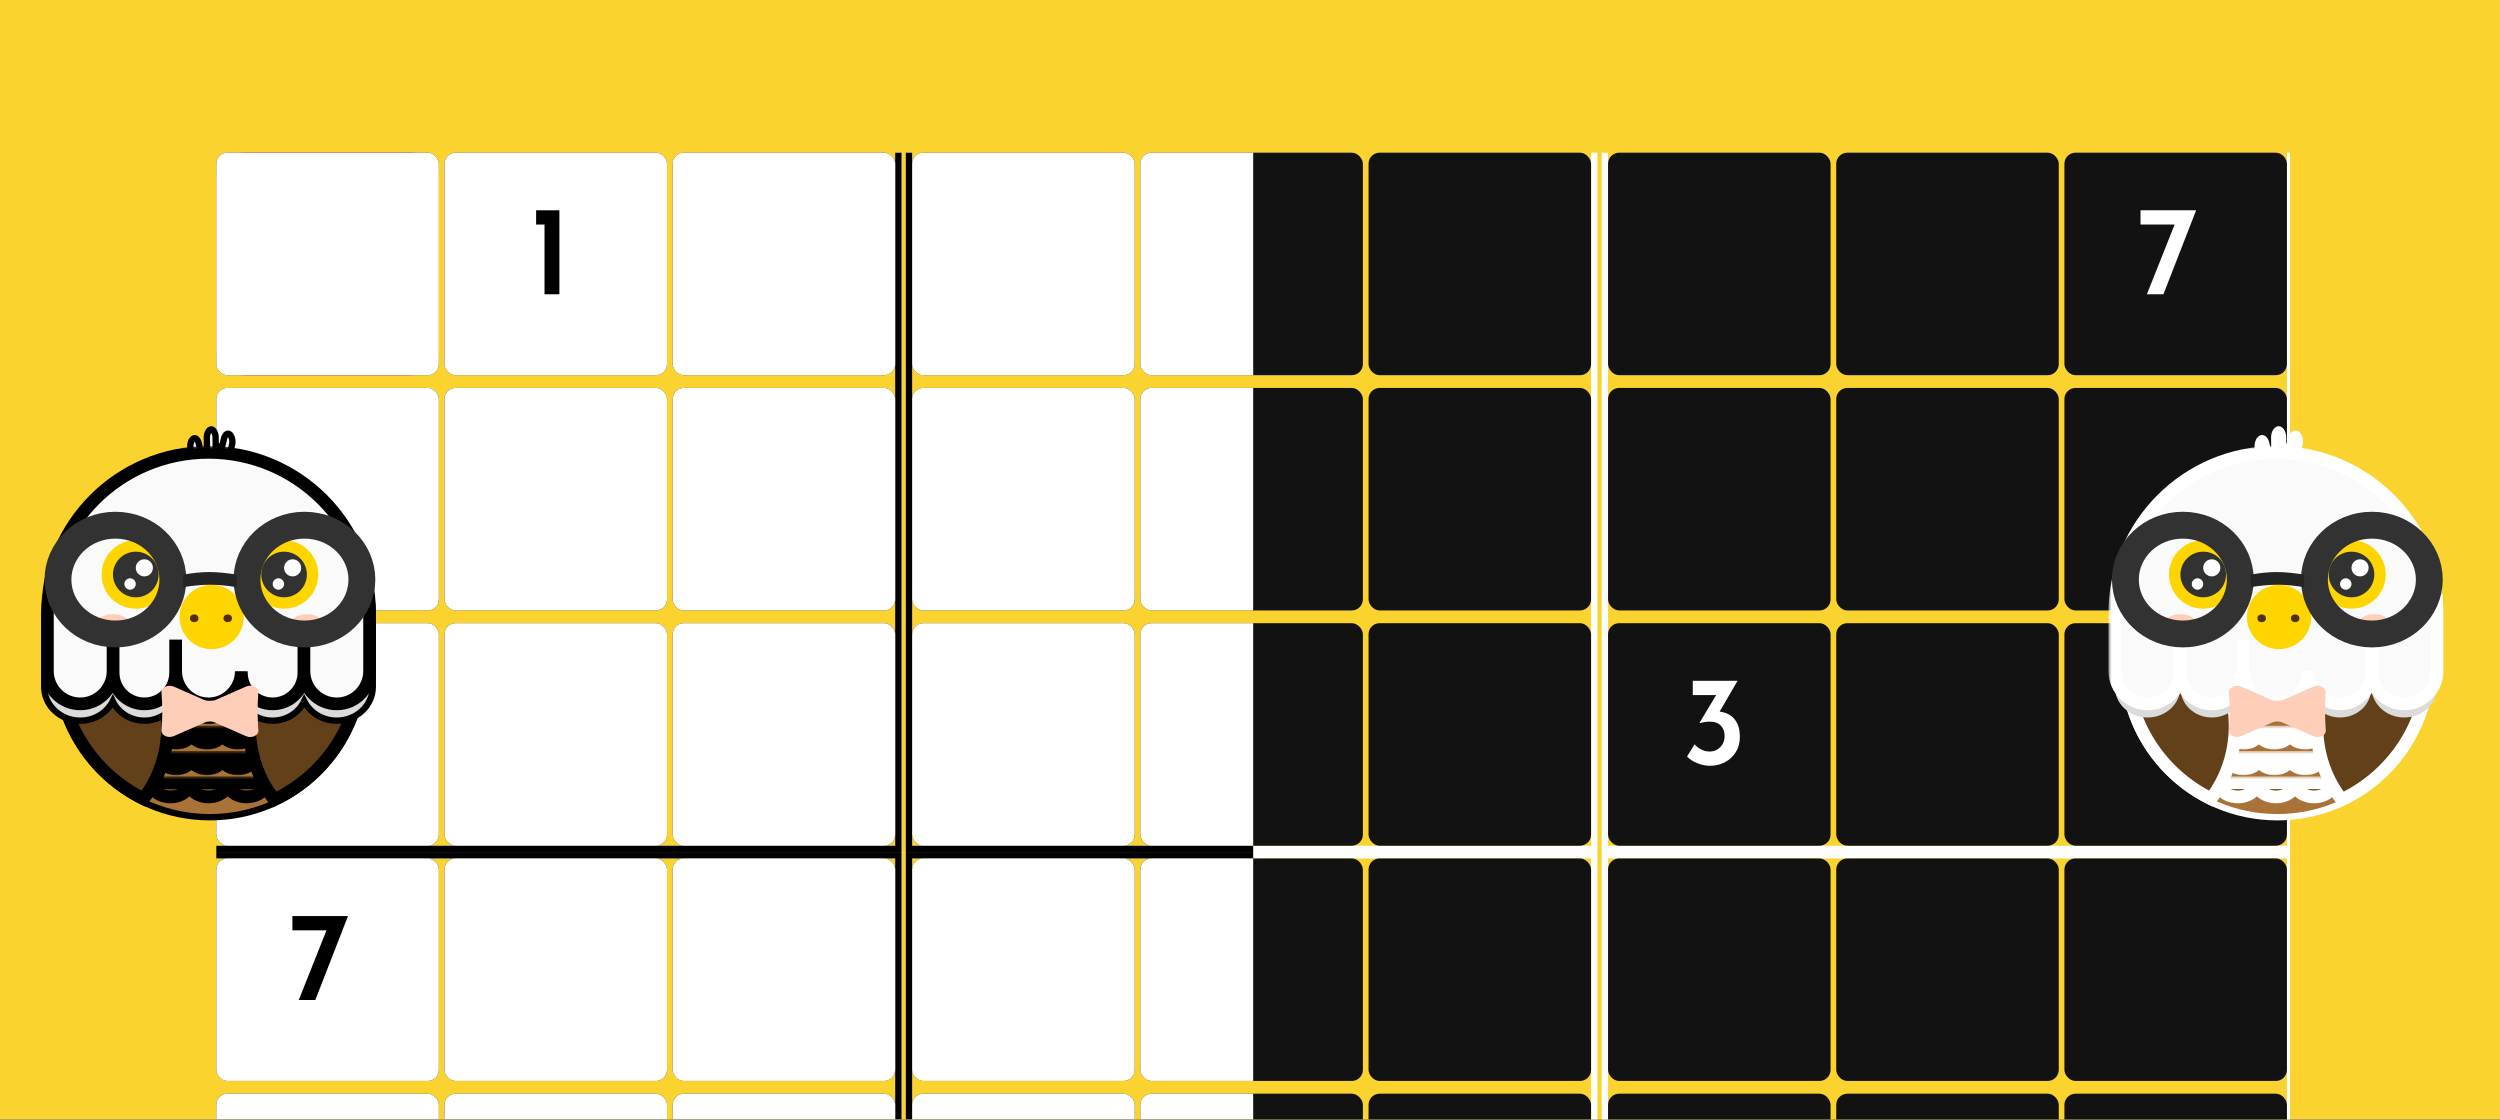 <svg width="393" height="176" viewBox="0 0 393 176" fill="none" xmlns="http://www.w3.org/2000/svg">
<rect x="0" y="0" width="393" height="176" fill="#333333" stroke="none"/>
<g clip-path="url(#clip0_1_1331)">
<rect width="533" height="175.965" transform="translate(-70)" fill="#FAD32E"/>
<g clip-path="url(#clip1_1_1331)">
<rect x="33.5" y="23.5" width="107.724" height="109.946" stroke="white"/>
<rect x="34" y="24" width="34.982" height="34.982" rx="4.373" fill="#EF3349"/>
<rect x="34" y="24" width="34.982" height="34.982" rx="1.749" fill="#121212"/>
<rect x="69.871" y="24" width="34.982" height="34.982" rx="1.749" fill="#121212"/>
<path d="M84.278 33.058H87.938V46.258H85.598V35.298H84.278V33.058Z" fill="white"/>
<rect x="105.742" y="24" width="34.982" height="34.982" rx="1.749" fill="#121212"/>
<rect x="34" y="60.982" width="34.982" height="34.982" rx="1.749" fill="#121212"/>
<rect x="69.871" y="60.982" width="34.982" height="34.982" rx="1.749" fill="#121212"/>
<rect x="105.742" y="60.982" width="34.982" height="34.982" rx="1.749" fill="#121212"/>
<rect x="34" y="97.964" width="34.982" height="34.982" rx="1.749" fill="#121212"/>
<rect x="69.871" y="97.964" width="34.982" height="34.982" rx="1.749" fill="#121212"/>
<rect x="105.742" y="97.964" width="34.982" height="34.982" rx="1.749" fill="#121212"/>
<rect x="142.892" y="23.5" width="107.724" height="109.946" stroke="white"/>
<rect x="143.392" y="24" width="34.982" height="34.982" rx="1.749" fill="#121212"/>
<rect x="179.263" y="24" width="34.982" height="34.982" rx="1.749" fill="#121212"/>
<rect x="215.134" y="24" width="34.982" height="34.982" rx="1.749" fill="#121212"/>
<rect x="143.392" y="60.982" width="34.982" height="34.982" rx="1.749" fill="#121212"/>
<rect x="179.263" y="60.982" width="34.982" height="34.982" rx="1.749" fill="#121212"/>
<rect x="215.134" y="60.982" width="34.982" height="34.982" rx="1.749" fill="#121212"/>
<rect x="143.392" y="97.964" width="34.982" height="34.982" rx="1.749" fill="#121212"/>
<rect x="179.263" y="97.964" width="34.982" height="34.982" rx="1.749" fill="#121212"/>
<rect x="215.134" y="97.964" width="34.982" height="34.982" rx="1.749" fill="#121212"/>
<rect x="252.284" y="23.5" width="107.724" height="109.946" stroke="white"/>
<rect x="252.784" y="24" width="34.982" height="34.982" rx="1.749" fill="#121212"/>
<rect x="288.655" y="24" width="34.982" height="34.982" rx="1.749" fill="#121212"/>
<rect x="324.526" y="24" width="34.982" height="34.982" rx="1.749" fill="#121212"/>
<path d="M345.231 33.058L340.091 46.258H337.491L341.971 34.998L342.751 35.298H336.491V33.058H345.231Z" fill="white"/>
<rect x="252.784" y="60.982" width="34.982" height="34.982" rx="1.749" fill="#121212"/>
<rect x="288.655" y="60.982" width="34.982" height="34.982" rx="1.749" fill="#121212"/>
<rect x="324.526" y="60.982" width="34.982" height="34.982" rx="1.749" fill="#121212"/>
<rect x="252.784" y="97.964" width="34.982" height="34.982" rx="1.749" fill="#121212"/>
<path d="M273.146 107.022L269.826 112.722L268.506 112.062C268.666 111.982 268.839 111.922 269.026 111.882C269.213 111.842 269.393 111.822 269.566 111.822C270.059 111.808 270.539 111.868 271.006 112.002C271.473 112.122 271.893 112.335 272.266 112.642C272.639 112.948 272.939 113.362 273.166 113.882C273.393 114.402 273.506 115.048 273.506 115.822C273.506 116.768 273.286 117.582 272.846 118.262C272.419 118.942 271.846 119.468 271.126 119.842C270.419 120.202 269.646 120.382 268.806 120.382C268.166 120.382 267.506 120.248 266.826 119.982C266.159 119.715 265.619 119.362 265.206 118.922L266.386 117.002C266.613 117.282 266.939 117.542 267.366 117.782C267.806 118.022 268.266 118.142 268.746 118.142C269.159 118.142 269.539 118.048 269.886 117.862C270.246 117.662 270.539 117.382 270.766 117.022C270.993 116.648 271.106 116.202 271.106 115.682C271.106 115.002 270.906 114.462 270.506 114.062C270.106 113.648 269.553 113.442 268.846 113.442C268.459 113.442 268.146 113.468 267.906 113.522C267.666 113.562 267.439 113.615 267.226 113.682L267.166 113.622L269.966 108.962L270.666 109.262H266.106V107.022H273.146Z" fill="white"/>
<rect x="288.655" y="97.964" width="34.982" height="34.982" rx="1.749" fill="#121212"/>
<rect x="324.526" y="97.964" width="34.982" height="34.982" rx="1.749" fill="#121212"/>
<rect x="33.5" y="134.446" width="107.724" height="109.946" stroke="white"/>
<rect x="34" y="134.946" width="34.982" height="34.982" rx="1.749" fill="#121212"/>
<path d="M54.705 144.004L49.565 157.204H46.965L51.445 145.944L52.225 146.244H45.965V144.004H54.705Z" fill="white"/>
<rect x="69.871" y="134.946" width="34.982" height="34.982" rx="1.749" fill="#121212"/>
<rect x="105.742" y="134.946" width="34.982" height="34.982" rx="1.749" fill="#121212"/>
<rect x="34" y="171.928" width="34.982" height="34.982" rx="1.749" fill="#121212"/>
<rect x="69.871" y="171.928" width="34.982" height="34.982" rx="1.749" fill="#121212"/>
<rect x="105.742" y="171.928" width="34.982" height="34.982" rx="1.749" fill="#121212"/>
<rect x="142.892" y="134.446" width="107.724" height="109.946" stroke="white"/>
<rect x="143.392" y="134.946" width="34.982" height="34.982" rx="1.749" fill="#121212"/>
<rect x="179.263" y="134.946" width="34.982" height="34.982" rx="1.749" fill="#121212"/>
<rect x="215.134" y="134.946" width="34.982" height="34.982" rx="1.749" fill="#121212"/>
<rect x="143.392" y="171.928" width="34.982" height="34.982" rx="1.749" fill="#121212"/>
<rect x="179.263" y="171.928" width="34.982" height="34.982" rx="1.749" fill="#121212"/>
<rect x="215.134" y="171.928" width="34.982" height="34.982" rx="1.749" fill="#121212"/>
<rect x="252.284" y="134.446" width="107.724" height="109.946" stroke="white"/>
<rect x="252.784" y="134.946" width="34.982" height="34.982" rx="1.749" fill="#121212"/>
<rect x="288.655" y="134.946" width="34.982" height="34.982" rx="1.749" fill="#121212"/>
<rect x="324.526" y="134.946" width="34.982" height="34.982" rx="1.749" fill="#121212"/>
<rect x="252.784" y="171.928" width="34.982" height="34.982" rx="1.749" fill="#121212"/>
<rect x="288.655" y="171.928" width="34.982" height="34.982" rx="1.749" fill="#121212"/>
<rect x="324.526" y="171.928" width="34.982" height="34.982" rx="1.749" fill="#121212"/>
</g>
<g clip-path="url(#clip2_1_1331)">
<rect x="33.5" y="23.5" width="107.724" height="109.946" stroke="black"/>
<rect x="34" y="24" width="34.982" height="34.982" rx="4.373" fill="#EF3349"/>
<rect x="34" y="24" width="34.982" height="34.982" rx="1.749" fill="white"/>
<rect x="69.871" y="24" width="34.982" height="34.982" rx="1.749" fill="white"/>
<path d="M84.278 33.058H87.938V46.258H85.598V35.298H84.278V33.058Z" fill="black"/>
<rect x="105.742" y="24" width="34.982" height="34.982" rx="1.749" fill="white"/>
<rect x="34" y="60.982" width="34.982" height="34.982" rx="1.749" fill="white"/>
<rect x="69.871" y="60.982" width="34.982" height="34.982" rx="1.749" fill="white"/>
<rect x="105.742" y="60.982" width="34.982" height="34.982" rx="1.749" fill="white"/>
<rect x="34" y="97.964" width="34.982" height="34.982" rx="1.749" fill="white"/>
<rect x="69.871" y="97.964" width="34.982" height="34.982" rx="1.749" fill="white"/>
<rect x="105.742" y="97.964" width="34.982" height="34.982" rx="1.749" fill="white"/>
<rect x="142.892" y="23.5" width="107.724" height="109.946" stroke="black"/>
<rect x="143.392" y="24" width="34.982" height="34.982" rx="1.749" fill="white"/>
<rect x="179.263" y="24" width="34.982" height="34.982" rx="1.749" fill="white"/>
<rect x="143.392" y="60.982" width="34.982" height="34.982" rx="1.749" fill="white"/>
<rect x="179.263" y="60.982" width="34.982" height="34.982" rx="1.749" fill="white"/>
<rect x="143.392" y="97.964" width="34.982" height="34.982" rx="1.749" fill="white"/>
<rect x="179.263" y="97.964" width="34.982" height="34.982" rx="1.749" fill="white"/>
<rect x="33.5" y="134.446" width="107.724" height="109.946" stroke="black"/>
<rect x="34" y="134.946" width="34.982" height="34.982" rx="1.749" fill="white"/>
<path d="M54.705 144.004L49.565 157.204H46.965L51.445 145.944L52.225 146.244H45.965V144.004H54.705Z" fill="black"/>
<rect x="69.871" y="134.946" width="34.982" height="34.982" rx="1.749" fill="white"/>
<rect x="105.742" y="134.946" width="34.982" height="34.982" rx="1.749" fill="white"/>
<rect x="34" y="171.928" width="34.982" height="34.982" rx="1.749" fill="white"/>
<rect x="69.871" y="171.928" width="34.982" height="34.982" rx="1.749" fill="white"/>
<rect x="105.742" y="171.928" width="34.982" height="34.982" rx="1.749" fill="white"/>
<rect x="142.892" y="134.446" width="107.724" height="109.946" stroke="black"/>
<rect x="143.392" y="134.946" width="34.982" height="34.982" rx="1.749" fill="white"/>
<rect x="179.263" y="134.946" width="34.982" height="34.982" rx="1.749" fill="white"/>
<rect x="143.392" y="171.928" width="34.982" height="34.982" rx="1.749" fill="white"/>
<rect x="179.263" y="171.928" width="34.982" height="34.982" rx="1.749" fill="white"/>
</g>
<path d="M33.192 67.5C33.3 67.496 33.457 67.556 33.614 67.781C33.749 67.976 33.855 68.261 33.883 68.602L33.891 68.751L33.911 70.147L34.897 70.259L35.213 68.958C35.304 68.582 35.477 68.35 35.629 68.244C35.729 68.174 35.822 68.153 35.917 68.176L36.013 68.214C36.17 68.3 36.34 68.508 36.445 68.845C36.535 69.132 36.561 69.471 36.506 69.801L36.476 69.941L35.391 74.407C35.3 74.783 35.128 75.015 34.976 75.121C34.876 75.191 34.782 75.212 34.687 75.189L34.593 75.151C34.494 75.097 34.387 74.995 34.293 74.832L33.992 74.31L33.535 74.702C33.463 74.764 33.396 74.796 33.337 74.809L33.279 74.815C33.219 74.817 33.153 74.802 33.081 74.758L32.481 74.39L32.331 75.077C32.25 75.446 32.088 75.697 31.925 75.821L31.856 75.867C31.729 75.937 31.607 75.93 31.472 75.837C31.34 75.744 31.191 75.555 31.095 75.257L31.056 75.123L29.971 70.657C29.881 70.284 29.9 69.889 30.003 69.561C30.094 69.266 30.237 69.07 30.377 68.968L30.436 68.93C30.564 68.86 30.686 68.866 30.82 68.96C30.953 69.053 31.102 69.241 31.198 69.539L31.236 69.674L31.556 70.993L32.542 70.867L32.513 68.814C32.507 68.407 32.612 68.055 32.763 67.818C32.879 67.637 33 67.551 33.1 67.518L33.192 67.5Z" fill="#FAFAFA" stroke="black"/>
<path d="M33 128.466C46.398 128.465 57.259 117.604 57.259 104.207V97.431H8.741V104.207C8.741 117.604 19.603 128.466 33 128.466Z" fill="#A97337" stroke="black"/>
<g style="mix-blend-mode:multiply">
<mask id="path-159-outside-1_1_1331" maskUnits="userSpaceOnUse" x="24.254" y="118.056" width="17" height="4" fill="black">
<rect fill="white" x="24.254" y="118.056" width="17" height="4"/>
<path fill-rule="evenodd" clip-rule="evenodd" d="M30.113 119.056C30.113 119.294 30.05 119.53 29.928 119.75C29.806 119.969 29.627 120.169 29.402 120.337C29.176 120.506 28.908 120.639 28.613 120.73C28.319 120.821 28.003 120.868 27.684 120.868C27.364 120.868 27.049 120.821 26.754 120.73C26.459 120.639 26.191 120.506 25.965 120.337C25.74 120.169 25.561 119.969 25.439 119.75C25.317 119.53 25.254 119.294 25.254 119.056L27.684 119.056H30.113ZM34.973 119.056C34.973 119.294 34.91 119.53 34.788 119.75C34.666 119.969 34.487 120.169 34.261 120.337C34.035 120.506 33.767 120.639 33.473 120.73C33.178 120.821 32.862 120.868 32.543 120.868C32.224 120.868 31.908 120.821 31.613 120.73C31.318 120.639 31.05 120.506 30.825 120.337C30.599 120.169 30.42 119.969 30.298 119.75C30.176 119.53 30.113 119.294 30.113 119.056L32.543 119.056H34.973ZM39.647 119.75C39.769 119.53 39.832 119.294 39.832 119.056H37.402L34.973 119.056C34.973 119.294 35.035 119.53 35.157 119.75C35.28 119.969 35.459 120.169 35.684 120.337C35.91 120.506 36.178 120.639 36.472 120.73C36.767 120.821 37.083 120.868 37.402 120.868C37.721 120.868 38.037 120.821 38.332 120.73C38.627 120.639 38.895 120.506 39.12 120.337C39.346 120.169 39.525 119.969 39.647 119.75Z"/>
</mask>
<path fill-rule="evenodd" clip-rule="evenodd" d="M30.113 119.056C30.113 119.294 30.05 119.53 29.928 119.75C29.806 119.969 29.627 120.169 29.402 120.337C29.176 120.506 28.908 120.639 28.613 120.73C28.319 120.821 28.003 120.868 27.684 120.868C27.364 120.868 27.049 120.821 26.754 120.73C26.459 120.639 26.191 120.506 25.965 120.337C25.74 120.169 25.561 119.969 25.439 119.75C25.317 119.53 25.254 119.294 25.254 119.056L27.684 119.056H30.113ZM34.973 119.056C34.973 119.294 34.91 119.53 34.788 119.75C34.666 119.969 34.487 120.169 34.261 120.337C34.035 120.506 33.767 120.639 33.473 120.73C33.178 120.821 32.862 120.868 32.543 120.868C32.224 120.868 31.908 120.821 31.613 120.73C31.318 120.639 31.05 120.506 30.825 120.337C30.599 120.169 30.42 119.969 30.298 119.75C30.176 119.53 30.113 119.294 30.113 119.056L32.543 119.056H34.973ZM39.647 119.75C39.769 119.53 39.832 119.294 39.832 119.056H37.402L34.973 119.056C34.973 119.294 35.035 119.53 35.157 119.75C35.28 119.969 35.459 120.169 35.684 120.337C35.91 120.506 36.178 120.639 36.472 120.73C36.767 120.821 37.083 120.868 37.402 120.868C37.721 120.868 38.037 120.821 38.332 120.73C38.627 120.639 38.895 120.506 39.12 120.337C39.346 120.169 39.525 119.969 39.647 119.75Z" fill="#4B2807" fill-opacity="0.5"/>
<path d="M29.928 119.75L30.802 120.235V120.235L29.928 119.75ZM30.113 119.056H31.113V118.056H30.113V119.056ZM29.402 120.337L28.804 119.536L28.804 119.536L29.402 120.337ZM28.613 120.73L28.908 121.685L28.908 121.685L28.613 120.73ZM26.754 120.73L26.459 121.685H26.459L26.754 120.73ZM25.965 120.337L25.368 121.139L25.368 121.139L25.965 120.337ZM25.439 119.75L26.313 119.264L26.313 119.264L25.439 119.75ZM25.254 119.056L25.254 118.056L24.254 118.056L24.254 119.056L25.254 119.056ZM27.684 119.056V120.056V119.056ZM34.788 119.75L35.662 120.235V120.235L34.788 119.75ZM34.973 119.056H35.973V118.056H34.973V119.056ZM34.261 120.337L33.663 119.536L33.663 119.536L34.261 120.337ZM33.473 120.73L33.178 119.775L33.178 119.775L33.473 120.73ZM30.825 120.337L30.227 121.139L30.227 121.139L30.825 120.337ZM30.298 119.75L31.172 119.264L31.172 119.264L30.298 119.75ZM30.113 119.056V118.056L29.113 118.056V119.056H30.113ZM32.543 119.056L32.543 120.056H32.543V119.056ZM39.832 119.056H40.832V118.056H39.832V119.056ZM39.647 119.75L40.521 120.235V120.235L39.647 119.75ZM37.402 119.056V120.056V119.056ZM34.973 119.056V118.056L33.973 118.056V119.056H34.973ZM35.157 119.75L36.032 119.264V119.264L35.157 119.75ZM35.684 120.337L35.087 121.139V121.139L35.684 120.337ZM38.332 120.73L38.037 119.775L38.037 119.775L38.332 120.73ZM39.12 120.337L38.523 119.536L38.523 119.536L39.12 120.337ZM30.802 120.235C31.002 119.876 31.113 119.474 31.113 119.056H29.113C29.113 119.115 29.099 119.184 29.054 119.264L30.802 120.235ZM29.999 121.139C30.325 120.896 30.604 120.593 30.802 120.235L29.054 119.264C29.009 119.346 28.93 119.442 28.804 119.536L29.999 121.139ZM28.908 121.685C29.302 121.564 29.674 121.382 29.999 121.139L28.804 119.536C28.678 119.629 28.515 119.714 28.318 119.775L28.908 121.685ZM27.684 121.868C28.099 121.868 28.515 121.807 28.908 121.685L28.318 119.775C28.122 119.835 27.906 119.868 27.684 119.868V121.868ZM26.459 121.685C26.852 121.807 27.268 121.868 27.684 121.868V119.868C27.461 119.868 27.245 119.835 27.049 119.775L26.459 121.685ZM25.368 121.139C25.693 121.382 26.066 121.564 26.459 121.685L27.049 119.775C26.852 119.714 26.689 119.629 26.563 119.536L25.368 121.139ZM24.565 120.235C24.763 120.593 25.042 120.896 25.368 121.139L26.563 119.536C26.438 119.442 26.359 119.346 26.313 119.264L24.565 120.235ZM24.254 119.056C24.254 119.474 24.365 119.876 24.565 120.235L26.313 119.264C26.269 119.184 26.254 119.115 26.254 119.056L24.254 119.056ZM27.684 118.056L25.254 118.056L25.254 120.056L27.684 120.056V118.056ZM30.113 118.056H27.684V120.056H30.113V118.056ZM35.662 120.235C35.862 119.876 35.973 119.474 35.973 119.056H33.973C33.973 119.115 33.958 119.184 33.913 119.264L35.662 120.235ZM34.859 121.139C35.184 120.896 35.463 120.593 35.662 120.235L33.913 119.264C33.868 119.346 33.789 119.442 33.663 119.536L34.859 121.139ZM33.768 121.685C34.161 121.564 34.533 121.382 34.859 121.139L33.663 119.536C33.537 119.629 33.374 119.714 33.178 119.775L33.768 121.685ZM32.543 121.868C32.959 121.868 33.374 121.807 33.768 121.685L33.178 119.775C32.982 119.835 32.765 119.868 32.543 119.868V121.868ZM31.318 121.685C31.712 121.807 32.127 121.868 32.543 121.868V119.868C32.32 119.868 32.104 119.835 31.908 119.775L31.318 121.685ZM30.227 121.139C30.552 121.382 30.925 121.564 31.318 121.685L31.908 119.775C31.712 119.714 31.549 119.629 31.423 119.536L30.227 121.139ZM29.424 120.235C29.623 120.593 29.902 120.896 30.227 121.139L31.423 119.536C31.297 119.442 31.218 119.346 31.172 119.264L29.424 120.235ZM29.113 119.056C29.113 119.474 29.224 119.876 29.424 120.235L31.172 119.264C31.128 119.184 31.113 119.115 31.113 119.056H29.113ZM32.543 118.056L30.113 118.056L30.113 120.056L32.543 120.056L32.543 118.056ZM34.973 118.056H32.543V120.056H34.973V118.056ZM38.832 119.056C38.832 119.115 38.817 119.184 38.773 119.264L40.521 120.235C40.721 119.876 40.832 119.474 40.832 119.056H38.832ZM37.402 120.056H39.832V118.056H37.402V120.056ZM34.973 120.056L37.402 120.056V118.056L34.973 118.056V120.056ZM36.032 119.264C35.987 119.184 35.973 119.115 35.973 119.056H33.973C33.973 119.474 34.084 119.876 34.283 120.235L36.032 119.264ZM36.282 119.536C36.156 119.442 36.077 119.346 36.032 119.264L34.283 120.235C34.482 120.593 34.761 120.896 35.087 121.139L36.282 119.536ZM36.767 119.775C36.571 119.714 36.408 119.629 36.282 119.536L35.087 121.139C35.412 121.382 35.784 121.564 36.177 121.685L36.767 119.775ZM37.402 119.868C37.18 119.868 36.964 119.835 36.767 119.775L36.177 121.685C36.571 121.807 36.987 121.868 37.402 121.868V119.868ZM38.037 119.775C37.841 119.835 37.625 119.868 37.402 119.868V121.868C37.818 121.868 38.233 121.807 38.627 121.685L38.037 119.775ZM38.523 119.536C38.397 119.629 38.233 119.714 38.037 119.775L38.627 121.685C39.02 121.564 39.393 121.382 39.718 121.139L38.523 119.536ZM38.773 119.264C38.727 119.346 38.648 119.442 38.523 119.536L39.718 121.139C40.044 120.896 40.322 120.593 40.521 120.235L38.773 119.264Z" fill="black" mask="url(#path-159-outside-1_1_1331)"/>
</g>
<g style="mix-blend-mode:multiply">
<mask id="path-161-outside-2_1_1331" maskUnits="userSpaceOnUse" x="24.254" y="114.071" width="17" height="4" fill="black">
<rect fill="white" x="24.254" y="114.071" width="17" height="4"/>
<path fill-rule="evenodd" clip-rule="evenodd" d="M30.113 115.071C30.113 115.301 30.05 115.529 29.928 115.741C29.806 115.954 29.627 116.147 29.402 116.309C29.176 116.472 28.908 116.601 28.613 116.689C28.319 116.777 28.003 116.822 27.684 116.822C27.364 116.822 27.049 116.777 26.754 116.689C26.459 116.601 26.191 116.472 25.965 116.309C25.74 116.147 25.561 115.954 25.439 115.741C25.317 115.529 25.254 115.301 25.254 115.071L27.684 115.071H30.113ZM34.973 115.071C34.973 115.301 34.91 115.529 34.788 115.741C34.666 115.954 34.487 116.147 34.261 116.309C34.035 116.472 33.767 116.601 33.473 116.689C33.178 116.777 32.862 116.822 32.543 116.822C32.224 116.822 31.908 116.777 31.613 116.689C31.318 116.601 31.05 116.472 30.825 116.309C30.599 116.147 30.42 115.954 30.298 115.741C30.176 115.529 30.113 115.301 30.113 115.071L32.543 115.071H34.973ZM39.647 115.741C39.769 115.529 39.832 115.301 39.832 115.071H37.402L34.973 115.071C34.973 115.301 35.035 115.529 35.157 115.741C35.28 115.954 35.459 116.147 35.684 116.309C35.91 116.472 36.178 116.601 36.472 116.689C36.767 116.777 37.083 116.822 37.402 116.822C37.721 116.822 38.037 116.777 38.332 116.689C38.627 116.601 38.895 116.472 39.12 116.309C39.346 116.147 39.525 115.954 39.647 115.741Z"/>
</mask>
<path fill-rule="evenodd" clip-rule="evenodd" d="M30.113 115.071C30.113 115.301 30.05 115.529 29.928 115.741C29.806 115.954 29.627 116.147 29.402 116.309C29.176 116.472 28.908 116.601 28.613 116.689C28.319 116.777 28.003 116.822 27.684 116.822C27.364 116.822 27.049 116.777 26.754 116.689C26.459 116.601 26.191 116.472 25.965 116.309C25.74 116.147 25.561 115.954 25.439 115.741C25.317 115.529 25.254 115.301 25.254 115.071L27.684 115.071H30.113ZM34.973 115.071C34.973 115.301 34.91 115.529 34.788 115.741C34.666 115.954 34.487 116.147 34.261 116.309C34.035 116.472 33.767 116.601 33.473 116.689C33.178 116.777 32.862 116.822 32.543 116.822C32.224 116.822 31.908 116.777 31.613 116.689C31.318 116.601 31.05 116.472 30.825 116.309C30.599 116.147 30.42 115.954 30.298 115.741C30.176 115.529 30.113 115.301 30.113 115.071L32.543 115.071H34.973ZM39.647 115.741C39.769 115.529 39.832 115.301 39.832 115.071H37.402L34.973 115.071C34.973 115.301 35.035 115.529 35.157 115.741C35.28 115.954 35.459 116.147 35.684 116.309C35.91 116.472 36.178 116.601 36.472 116.689C36.767 116.777 37.083 116.822 37.402 116.822C37.721 116.822 38.037 116.777 38.332 116.689C38.627 116.601 38.895 116.472 39.12 116.309C39.346 116.147 39.525 115.954 39.647 115.741Z" fill="#4B2807" fill-opacity="0.5"/>
<path d="M29.928 115.741L30.795 116.24V116.24L29.928 115.741ZM30.113 115.071H31.113V114.071H30.113V115.071ZM29.402 116.309L28.817 115.498L28.817 115.498L29.402 116.309ZM28.613 116.689L28.327 115.731L28.327 115.731L28.613 116.689ZM26.754 116.689L26.468 117.647L26.468 117.647L26.754 116.689ZM25.965 116.309L26.55 115.498L26.55 115.498L25.965 116.309ZM25.439 115.741L26.306 115.243V115.243L25.439 115.741ZM25.254 115.071L25.254 114.071L24.254 114.071L24.254 115.071L25.254 115.071ZM27.684 115.071V116.071V115.071ZM34.788 115.741L35.655 116.24V116.24L34.788 115.741ZM34.973 115.071H35.973V114.071H34.973V115.071ZM34.261 116.309L33.676 115.498L33.676 115.498L34.261 116.309ZM33.473 116.689L33.187 115.731L33.187 115.731L33.473 116.689ZM31.613 116.689L31.327 117.647H31.327L31.613 116.689ZM30.825 116.309L30.24 117.121L30.24 117.121L30.825 116.309ZM30.298 115.741L31.165 115.243L31.165 115.243L30.298 115.741ZM30.113 115.071V114.071L29.113 114.071V115.071H30.113ZM32.543 115.071L32.543 116.071H32.543V115.071ZM39.832 115.071H40.832V114.071H39.832V115.071ZM39.647 115.741L40.514 116.24V116.24L39.647 115.741ZM37.402 115.071V116.071V115.071ZM34.973 115.071V114.071L33.973 114.071V115.071H34.973ZM35.157 115.741L36.025 115.243V115.243L35.157 115.741ZM35.684 116.309L36.269 115.498V115.498L35.684 116.309ZM36.472 116.689L36.186 117.647H36.186L36.472 116.689ZM38.332 116.689L38.046 115.731L38.046 115.731L38.332 116.689ZM39.12 116.309L38.536 115.498L38.536 115.498L39.12 116.309ZM30.795 116.24C30.999 115.886 31.113 115.488 31.113 115.071H29.113C29.113 115.115 29.102 115.172 29.061 115.243L30.795 116.24ZM29.986 117.121C30.312 116.886 30.593 116.591 30.795 116.24L29.061 115.243C29.019 115.317 28.943 115.407 28.817 115.498L29.986 117.121ZM28.899 117.647C29.29 117.531 29.661 117.355 29.986 117.121L28.817 115.498C28.691 115.589 28.526 115.671 28.327 115.731L28.899 117.647ZM27.684 117.822C28.096 117.822 28.508 117.764 28.899 117.647L28.327 115.731C28.129 115.79 27.909 115.822 27.684 115.822V117.822ZM26.468 117.647C26.859 117.764 27.271 117.822 27.684 117.822V115.822C27.458 115.822 27.238 115.79 27.04 115.731L26.468 117.647ZM25.381 117.121C25.706 117.355 26.077 117.531 26.468 117.647L27.04 115.731C26.841 115.671 26.676 115.589 26.55 115.498L25.381 117.121ZM24.572 116.24C24.774 116.591 25.055 116.886 25.381 117.121L26.55 115.498C26.424 115.407 26.348 115.317 26.306 115.243L24.572 116.24ZM24.254 115.071C24.254 115.488 24.369 115.886 24.572 116.24L26.306 115.243C26.265 115.172 26.254 115.115 26.254 115.071L24.254 115.071ZM27.684 114.071L25.254 114.071L25.254 116.071L27.684 116.071V114.071ZM30.113 114.071H27.684V116.071H30.113V114.071ZM35.655 116.24C35.858 115.886 35.973 115.488 35.973 115.071H33.973C33.973 115.115 33.962 115.172 33.921 115.243L35.655 116.24ZM34.846 117.121C35.171 116.886 35.453 116.591 35.655 116.24L33.921 115.243C33.878 115.317 33.802 115.407 33.676 115.498L34.846 117.121ZM33.759 117.647C34.149 117.531 34.52 117.355 34.846 117.121L33.676 115.498C33.55 115.589 33.386 115.671 33.187 115.731L33.759 117.647ZM32.543 117.822C32.955 117.822 33.368 117.764 33.759 117.647L33.187 115.731C32.988 115.79 32.769 115.822 32.543 115.822V117.822ZM31.327 117.647C31.718 117.764 32.131 117.822 32.543 117.822V115.822C32.317 115.822 32.098 115.79 31.899 115.731L31.327 117.647ZM30.24 117.121C30.566 117.355 30.936 117.531 31.327 117.647L31.899 115.731C31.7 115.671 31.535 115.589 31.41 115.498L30.24 117.121ZM29.431 116.24C29.633 116.591 29.915 116.886 30.24 117.121L31.41 115.498C31.284 115.407 31.207 115.317 31.165 115.243L29.431 116.24ZM29.113 115.071C29.113 115.488 29.228 115.886 29.431 116.24L31.165 115.243C31.124 115.172 31.113 115.115 31.113 115.071H29.113ZM32.543 114.071L30.113 114.071L30.113 116.071L32.543 116.071L32.543 114.071ZM34.973 114.071H32.543V116.071H34.973V114.071ZM38.832 115.071C38.832 115.115 38.821 115.172 38.78 115.243L40.514 116.24C40.717 115.886 40.832 115.488 40.832 115.071H38.832ZM37.402 116.071H39.832V114.071H37.402V116.071ZM34.973 116.071L37.402 116.071V114.071L34.973 114.071V116.071ZM36.025 115.243C35.984 115.172 35.973 115.115 35.973 115.071H33.973C33.973 115.488 34.087 115.886 34.291 116.24L36.025 115.243ZM36.269 115.498C36.143 115.407 36.067 115.317 36.025 115.243L34.291 116.24C34.492 116.591 34.774 116.886 35.099 117.121L36.269 115.498ZM36.758 115.731C36.559 115.671 36.395 115.589 36.269 115.498L35.099 117.121C35.425 117.355 35.796 117.531 36.186 117.647L36.758 115.731ZM37.402 115.822C37.176 115.822 36.957 115.79 36.758 115.731L36.186 117.647C36.577 117.764 36.99 117.822 37.402 117.822V115.822ZM38.046 115.731C37.847 115.79 37.628 115.822 37.402 115.822V117.822C37.815 117.822 38.227 117.764 38.618 117.647L38.046 115.731ZM38.536 115.498C38.41 115.589 38.245 115.671 38.046 115.731L38.618 117.647C39.009 117.531 39.38 117.355 39.705 117.121L38.536 115.498ZM38.78 115.243C38.738 115.317 38.661 115.407 38.536 115.498L39.705 117.121C40.03 116.886 40.312 116.591 40.514 116.24L38.78 115.243Z" fill="black" mask="url(#path-161-outside-2_1_1331)"/>
</g>
<g style="mix-blend-mode:multiply">
<mask id="path-163-outside-3_1_1331" maskUnits="userSpaceOnUse" x="22.796" y="122.042" width="20" height="5" fill="black">
<rect fill="white" x="22.796" y="122.042" width="20" height="5"/>
<path fill-rule="evenodd" clip-rule="evenodd" d="M26.793 123.042H29.789H32.786H35.782C35.782 123.634 35.467 124.202 34.905 124.621C34.343 125.04 33.581 125.276 32.786 125.276C31.991 125.276 31.229 125.04 30.667 124.621C30.107 124.204 29.791 123.638 29.789 123.048C29.788 123.339 29.711 123.627 29.561 123.897C29.411 124.168 29.19 124.414 28.912 124.621C28.633 124.829 28.303 124.993 27.939 125.106C27.576 125.218 27.186 125.276 26.793 125.276C26.399 125.276 26.009 125.218 25.646 125.106C25.282 124.993 24.952 124.829 24.674 124.621C24.396 124.414 24.175 124.168 24.024 123.897C23.874 123.626 23.796 123.335 23.796 123.042L26.793 123.042ZM41.548 123.897C41.698 123.626 41.776 123.335 41.776 123.042H38.779L35.782 123.042C35.782 123.335 35.86 123.626 36.011 123.897C36.161 124.168 36.382 124.414 36.66 124.621C36.938 124.829 37.269 124.993 37.632 125.106C37.996 125.218 38.386 125.276 38.779 125.276C39.173 125.276 39.562 125.218 39.926 125.106C40.289 124.993 40.62 124.829 40.898 124.621C41.176 124.414 41.397 124.168 41.548 123.897Z"/>
</mask>
<path fill-rule="evenodd" clip-rule="evenodd" d="M26.793 123.042H29.789H32.786H35.782C35.782 123.634 35.467 124.202 34.905 124.621C34.343 125.04 33.581 125.276 32.786 125.276C31.991 125.276 31.229 125.04 30.667 124.621C30.107 124.204 29.791 123.638 29.789 123.048C29.788 123.339 29.711 123.627 29.561 123.897C29.411 124.168 29.19 124.414 28.912 124.621C28.633 124.829 28.303 124.993 27.939 125.106C27.576 125.218 27.186 125.276 26.793 125.276C26.399 125.276 26.009 125.218 25.646 125.106C25.282 124.993 24.952 124.829 24.674 124.621C24.396 124.414 24.175 124.168 24.024 123.897C23.874 123.626 23.796 123.335 23.796 123.042L26.793 123.042ZM41.548 123.897C41.698 123.626 41.776 123.335 41.776 123.042H38.779L35.782 123.042C35.782 123.335 35.86 123.626 36.011 123.897C36.161 124.168 36.382 124.414 36.66 124.621C36.938 124.829 37.269 124.993 37.632 125.106C37.996 125.218 38.386 125.276 38.779 125.276C39.173 125.276 39.562 125.218 39.926 125.106C40.289 124.993 40.62 124.829 40.898 124.621C41.176 124.414 41.397 124.168 41.548 123.897Z" fill="#4B2807" fill-opacity="0.5"/>
<path d="M26.793 123.042L26.793 124.042H26.793V123.042ZM35.782 123.042H36.782V122.042H35.782V123.042ZM30.667 124.621L31.265 123.82V123.82L30.667 124.621ZM29.789 123.048L30.789 123.044L28.789 123.044L29.789 123.048ZM29.561 123.897L30.435 124.382V124.382L29.561 123.897ZM28.912 124.621L29.509 125.423V125.423L28.912 124.621ZM27.939 125.106L27.644 124.15L27.644 124.15L27.939 125.106ZM25.646 125.106L25.941 124.15L25.941 124.15L25.646 125.106ZM24.674 124.621L24.076 125.423L24.076 125.423L24.674 124.621ZM24.024 123.897L23.15 124.382L23.15 124.382L24.024 123.897ZM23.796 123.042L23.796 122.042L22.796 122.042L22.796 123.042L23.796 123.042ZM41.776 123.042H42.776V122.042H41.776V123.042ZM38.779 123.042V124.042V123.042ZM35.782 123.042V122.042L34.782 122.042V123.042H35.782ZM36.011 123.897L35.136 124.382L35.136 124.382L36.011 123.897ZM36.66 124.621L36.062 125.423L36.66 124.621ZM37.632 125.106L37.927 124.15L37.927 124.15L37.632 125.106ZM39.926 125.106L39.631 124.15L39.631 124.15L39.926 125.106ZM40.898 124.621L41.496 125.423L41.496 125.423L40.898 124.621ZM29.789 122.042H26.793V124.042H29.789V122.042ZM32.786 122.042H29.789V124.042H32.786V122.042ZM35.782 122.042H32.786V124.042H35.782V122.042ZM35.502 125.423C36.265 124.854 36.782 124.01 36.782 123.042H34.782C34.782 123.258 34.668 123.55 34.307 123.82L35.502 125.423ZM32.786 126.276C33.766 126.276 34.745 125.988 35.502 125.423L34.307 123.82C33.94 124.093 33.395 124.276 32.786 124.276V126.276ZM30.069 125.423C30.827 125.988 31.806 126.276 32.786 126.276V124.276C32.176 124.276 31.631 124.093 31.265 123.82L30.069 125.423ZM28.789 123.051C28.793 124.016 29.309 124.856 30.069 125.423L31.265 123.82C30.905 123.551 30.79 123.26 30.789 123.044L28.789 123.051ZM30.435 124.382C30.662 123.974 30.788 123.521 30.789 123.051L28.789 123.044C28.789 123.157 28.759 123.281 28.687 123.411L30.435 124.382ZM29.509 125.423C29.887 125.141 30.208 124.791 30.435 124.382L28.687 123.411C28.613 123.544 28.492 123.687 28.314 123.82L29.509 125.423ZM28.235 126.061C28.697 125.918 29.131 125.705 29.509 125.423L28.314 123.82C28.135 123.953 27.91 124.068 27.644 124.15L28.235 126.061ZM26.793 126.276C27.283 126.276 27.772 126.204 28.235 126.061L27.644 124.15C27.38 124.232 27.09 124.276 26.793 124.276V126.276ZM25.351 126.061C25.813 126.204 26.303 126.276 26.793 126.276V124.276C26.496 124.276 26.206 124.232 25.941 124.15L25.351 126.061ZM24.076 125.423C24.454 125.705 24.889 125.918 25.351 126.061L25.941 124.15C25.676 124.068 25.45 123.953 25.271 123.82L24.076 125.423ZM23.15 124.382C23.377 124.791 23.698 125.141 24.076 125.423L25.271 123.82C25.093 123.687 24.973 123.544 24.898 123.411L23.15 124.382ZM22.796 123.042C22.796 123.515 22.922 123.971 23.15 124.382L24.898 123.411C24.826 123.28 24.796 123.155 24.796 123.042L22.796 123.042ZM26.793 122.042L23.796 122.042L23.796 124.042L26.793 124.042L26.793 122.042ZM40.776 123.042C40.776 123.155 40.746 123.28 40.673 123.411L42.422 124.382C42.65 123.971 42.776 123.515 42.776 123.042H40.776ZM38.779 124.042H41.776V122.042H38.779V124.042ZM35.782 124.042L38.779 124.042V122.042L35.782 122.042V124.042ZM36.885 123.411C36.812 123.28 36.782 123.155 36.782 123.042H34.782C34.782 123.515 34.908 123.971 35.136 124.382L36.885 123.411ZM37.258 123.82C37.08 123.687 36.959 123.544 36.885 123.411L35.136 124.382C35.364 124.791 35.684 125.141 36.062 125.423L37.258 123.82ZM37.927 124.15C37.662 124.068 37.436 123.953 37.258 123.82L36.062 125.423C36.441 125.705 36.875 125.918 37.337 126.061L37.927 124.15ZM38.779 124.276C38.482 124.276 38.192 124.232 37.927 124.15L37.337 126.061C37.8 126.204 38.289 126.276 38.779 126.276V124.276ZM39.631 124.15C39.366 124.232 39.076 124.276 38.779 124.276V126.276C39.269 126.276 39.758 126.204 40.221 126.061L39.631 124.15ZM40.3 123.82C40.122 123.953 39.896 124.068 39.631 124.15L40.221 126.061C40.683 125.918 41.118 125.705 41.496 125.423L40.3 123.82ZM40.673 123.411C40.599 123.544 40.479 123.687 40.3 123.82L41.496 125.423C41.874 125.141 42.195 124.791 42.422 124.382L40.673 123.411Z" fill="black" mask="url(#path-163-outside-3_1_1331)"/>
</g>
<mask id="path-165-outside-4_1_1331" maskUnits="userSpaceOnUse" x="8.241" y="96.931" width="50" height="31" fill="black">
<rect fill="white" x="8.241" y="96.931" width="50" height="31"/>
<path fill-rule="evenodd" clip-rule="evenodd" d="M16.482 97.931H9.241V104.207C9.241 113.582 14.672 121.689 22.559 125.554C24.923 122.525 26.365 118.494 26.365 114.069C26.365 106.574 22.229 100.209 16.482 97.931ZM43.131 125.703C51.185 121.901 56.759 113.705 56.759 104.207V97.931H49.09C43.343 100.209 39.207 106.574 39.207 114.069C39.207 118.567 40.697 122.659 43.131 125.703Z"/>
</mask>
<path fill-rule="evenodd" clip-rule="evenodd" d="M16.482 97.931H9.241V104.207C9.241 113.582 14.672 121.689 22.559 125.554C24.923 122.525 26.365 118.494 26.365 114.069C26.365 106.574 22.229 100.209 16.482 97.931ZM43.131 125.703C51.185 121.901 56.759 113.705 56.759 104.207V97.931H49.09C43.343 100.209 39.207 106.574 39.207 114.069C39.207 118.567 40.697 122.659 43.131 125.703Z" fill="#62401A"/>
<path d="M16.482 97.931L16.85 97.001L16.673 96.931H16.482V97.931ZM9.241 97.931V96.931H8.241V97.931H9.241ZM22.559 125.554L22.119 126.452L22.848 126.809L23.347 126.169L22.559 125.554ZM43.131 125.703L42.35 126.328L42.843 126.945L43.558 126.608L43.131 125.703ZM56.759 97.931H57.759V96.931H56.759V97.931ZM49.09 97.931V96.931H48.899L48.721 97.001L49.09 97.931ZM16.482 96.931H9.241V98.931H16.482V96.931ZM8.241 97.931V104.207H10.242V97.931H8.241ZM8.241 104.207C8.241 113.978 13.902 122.426 22.119 126.452L22.999 124.656C15.441 120.953 10.242 113.186 10.242 104.207H8.241ZM23.347 126.169C25.853 122.959 27.365 118.71 27.365 114.069H25.365C25.365 118.279 23.993 122.092 21.771 124.939L23.347 126.169ZM27.365 114.069C27.365 106.229 23.036 99.453 16.85 97.001L16.113 98.861C21.421 100.965 25.365 106.918 25.365 114.069H27.365ZM43.558 126.608C51.949 122.646 57.759 114.106 57.759 104.207H55.759C55.759 113.303 50.422 121.155 42.704 124.799L43.558 126.608ZM57.759 104.207V97.931H55.759V104.207H57.759ZM56.759 96.931H49.09V98.931H56.759V96.931ZM48.721 97.001C42.536 99.453 38.207 106.229 38.207 114.069H40.207C40.207 106.918 44.151 100.965 49.459 98.861L48.721 97.001ZM38.207 114.069C38.207 118.786 39.77 123.099 42.35 126.328L43.912 125.079C41.625 122.218 40.207 118.348 40.207 114.069H38.207Z" fill="black" mask="url(#path-165-outside-4_1_1331)"/>
<path d="M32.775 72.75C46.757 72.75 58.189 83.21 58.592 96.318L58.603 96.659V107.942C58.603 110.925 56.037 113.291 52.94 113.291C50.696 113.291 48.732 112.049 47.819 110.231C46.976 112.043 45.057 113.291 42.857 113.291C40.658 113.291 38.738 112.043 37.895 110.231C36.983 112.049 35.019 113.291 32.775 113.291C30.532 113.291 28.568 112.049 27.655 110.231C26.812 112.043 24.894 113.291 22.694 113.291C20.495 113.291 18.574 112.043 17.731 110.231C16.819 112.049 14.856 113.291 12.612 113.291C9.514 113.291 6.948 110.925 6.948 107.942V96.659C6.948 96.545 6.952 96.431 6.96 96.318C7.363 83.21 18.794 72.75 32.775 72.75Z" fill="#DBDBDB" stroke="black"/>
<mask id="path-168-outside-5_1_1331" maskUnits="userSpaceOnUse" x="6.448" y="70.107" width="53" height="42" fill="black">
<rect fill="white" x="6.448" y="70.107" width="53" height="42"/>
<path fill-rule="evenodd" clip-rule="evenodd" d="M32.776 71.107C18.788 71.107 7.448 82.447 7.448 96.435V101.55L7.448 105.484C7.448 108.336 9.76 110.648 12.612 110.648C15.464 110.648 17.776 108.336 17.776 105.484V101.55H17.776V105.73C17.776 108.447 19.978 110.648 22.694 110.648C25.41 110.648 27.612 108.447 27.612 105.73V101.55H27.612V105.485C27.612 108.336 29.924 110.648 32.776 110.648C35.616 110.648 37.921 108.355 37.94 105.519V105.73C37.94 108.447 40.142 110.648 42.858 110.648C45.574 110.648 47.776 108.447 47.776 105.73V101.55H47.776V105.485C47.776 108.336 50.088 110.648 52.94 110.648C55.792 110.648 58.103 108.336 58.103 105.485V97.716C58.103 97.705 58.103 97.695 58.103 97.684V96.435C58.103 82.447 46.764 71.107 32.776 71.107Z"/>
</mask>
<path fill-rule="evenodd" clip-rule="evenodd" d="M32.776 71.107C18.788 71.107 7.448 82.447 7.448 96.435V101.55L7.448 105.484C7.448 108.336 9.76 110.648 12.612 110.648C15.464 110.648 17.776 108.336 17.776 105.484V101.55H17.776V105.73C17.776 108.447 19.978 110.648 22.694 110.648C25.41 110.648 27.612 108.447 27.612 105.73V101.55H27.612V105.485C27.612 108.336 29.924 110.648 32.776 110.648C35.616 110.648 37.921 108.355 37.94 105.519V105.73C37.94 108.447 40.142 110.648 42.858 110.648C45.574 110.648 47.776 108.447 47.776 105.73V101.55H47.776V105.485C47.776 108.336 50.088 110.648 52.94 110.648C55.792 110.648 58.103 108.336 58.103 105.485V97.716C58.103 97.705 58.103 97.695 58.103 97.684V96.435C58.103 82.447 46.764 71.107 32.776 71.107Z" fill="#FAFAFA"/>
<path d="M7.448 101.55H6.448V101.55L7.448 101.55ZM7.448 105.484H8.448V105.484L7.448 105.484ZM17.776 101.55V100.55H16.776V101.55H17.776ZM17.776 101.55H18.776V100.55H17.776V101.55ZM27.612 101.55V100.55H26.612V101.55H27.612ZM27.612 101.55H28.612V100.55H27.612V101.55ZM37.94 105.519H38.94L36.94 105.513L37.94 105.519ZM47.776 101.55V100.55H46.776V101.55H47.776ZM47.776 101.55H48.776V100.55H47.776V101.55ZM58.103 97.684H57.103L57.103 97.69L58.103 97.684ZM8.448 96.435C8.448 82.999 19.34 72.107 32.776 72.107V70.107C18.235 70.107 6.448 81.894 6.448 96.435H8.448ZM8.448 101.55V96.435H6.448V101.55H8.448ZM8.448 105.484L8.448 101.55L6.448 101.55L6.448 105.484L8.448 105.484ZM12.612 109.648C10.312 109.648 8.448 107.784 8.448 105.484H6.448C6.448 108.889 9.208 111.648 12.612 111.648V109.648ZM16.776 105.484C16.776 107.784 14.912 109.648 12.612 109.648V111.648C16.016 111.648 18.776 108.889 18.776 105.484H16.776ZM16.776 101.55V105.484H18.776V101.55H16.776ZM17.776 100.55H17.776V102.55H17.776V100.55ZM16.776 101.55V105.73H18.776V101.55H16.776ZM16.776 105.73C16.776 108.999 19.426 111.648 22.694 111.648V109.648C20.53 109.648 18.776 107.894 18.776 105.73H16.776ZM22.694 111.648C25.962 111.648 28.612 108.999 28.612 105.73H26.612C26.612 107.894 24.858 109.648 22.694 109.648V111.648ZM28.612 105.73V101.55H26.612V105.73H28.612ZM27.612 100.55H27.612V102.55H27.612V100.55ZM28.612 105.485V101.55H26.612V105.485H28.612ZM32.776 109.648C30.476 109.648 28.612 107.784 28.612 105.485H26.612C26.612 108.889 29.372 111.648 32.776 111.648V109.648ZM36.94 105.513C36.925 107.799 35.066 109.648 32.776 109.648V111.648C36.166 111.648 38.917 108.911 38.94 105.526L36.94 105.513ZM38.94 105.73V105.519H36.94V105.73H38.94ZM42.858 109.648C40.694 109.648 38.94 107.894 38.94 105.73H36.94C36.94 108.999 39.589 111.648 42.858 111.648V109.648ZM46.776 105.73C46.776 107.894 45.022 109.648 42.858 109.648V111.648C46.126 111.648 48.776 108.999 48.776 105.73H46.776ZM46.776 101.55V105.73H48.776V101.55H46.776ZM47.776 100.55H47.776V102.55H47.776V100.55ZM46.776 101.55V105.485H48.776V101.55H46.776ZM46.776 105.485C46.776 108.889 49.535 111.648 52.94 111.648V109.648C50.64 109.648 48.776 107.784 48.776 105.485H46.776ZM52.94 111.648C56.344 111.648 59.103 108.889 59.103 105.485H57.103C57.103 107.784 55.239 109.648 52.94 109.648V111.648ZM59.103 105.485V97.716H57.103V105.485H59.103ZM59.103 97.716C59.103 97.703 59.103 97.691 59.103 97.678L57.103 97.69C57.103 97.699 57.103 97.707 57.103 97.716H59.103ZM57.103 96.435V97.684H59.103V96.435H57.103ZM32.776 72.107C46.212 72.107 57.103 82.999 57.103 96.435H59.103C59.103 81.894 47.316 70.107 32.776 70.107V72.107Z" fill="black" mask="url(#path-168-outside-5_1_1331)"/>
<path d="M33.915 110.021C33.722 110.106 33.503 110.151 33.279 110.151H32.7C32.477 110.151 32.257 110.106 32.064 110.021L27.313 107.933C26.422 107.542 25.32 108.075 25.385 108.857C25.562 110.987 25.559 112.667 25.382 114.798C25.317 115.579 26.418 116.111 27.308 115.72L32.25 113.548C32.443 113.463 32.662 113.418 32.886 113.418H33.094C33.317 113.418 33.536 113.463 33.73 113.548L38.696 115.731C39.581 116.12 40.677 115.595 40.619 114.818C40.458 112.672 40.451 110.986 40.612 108.841C40.671 108.063 39.572 107.535 38.686 107.924L33.915 110.021Z" fill="#FFCEB9"/>
<path d="M30.01 100.863C27.457 98.713 27.672 94.711 30.427 92.826C32.225 91.596 34.618 91.653 36.349 92.977C38.822 94.868 38.997 98.536 36.73 100.67C34.864 102.426 31.97 102.514 30.01 100.863Z" fill="#FFD500"/>
<ellipse cx="30.535" cy="97.198" rx="0.672" ry="0.611" fill="#512E0C"/>
<ellipse cx="35.798" cy="97.197" rx="0.672" ry="0.611" fill="#512E0C"/>
<circle cx="21.345" cy="90.31" r="5.379" fill="#FFD500"/>
<circle cx="21.345" cy="90.31" r="3.586" fill="#323232"/>
<circle cx="22.69" cy="89.264" r="1.345" fill="white"/>
<circle cx="20.448" cy="91.805" r="0.897" fill="white"/>
<circle cx="44.655" cy="90.31" r="5.379" fill="#FFD500"/>
<circle cx="44.655" cy="90.31" r="3.586" fill="#323232"/>
<circle cx="46" cy="89.264" r="1.345" fill="white"/>
<circle cx="43.759" cy="91.805" r="0.897" fill="white"/>
<ellipse cx="17.759" cy="98.339" rx="2.69" ry="1.793" fill="#FFCEB9"/>
<ellipse cx="48.241" cy="98.339" rx="2.69" ry="1.793" fill="#FFCEB9"/>
<path d="M18.143 82.56C23.219 82.56 27.174 86.474 27.175 91.11C27.175 95.747 23.219 99.662 18.143 99.662C13.066 99.662 9.111 95.746 9.111 91.11C9.112 86.474 13.066 82.56 18.143 82.56Z" stroke="#323232" stroke-width="4.222"/>
<path d="M47.857 82.56C52.934 82.56 56.889 86.474 56.889 91.11C56.889 95.747 52.934 99.662 47.857 99.662C42.78 99.662 38.826 95.746 38.826 91.11C38.826 86.475 42.781 82.56 47.857 82.56Z" stroke="#323232" stroke-width="4.222"/>
<path d="M28.791 90.328C31.962 89.787 33.822 89.797 37.21 90.328V92.296C33.975 91.803 32.131 91.796 28.791 92.296V90.328Z" fill="#242424"/>
<path d="M358.192 67.5C358.3 67.496 358.457 67.556 358.614 67.781C358.75 67.976 358.855 68.261 358.884 68.602L358.891 68.751L358.911 70.147L359.897 70.259L360.213 68.958C360.304 68.582 360.477 68.35 360.629 68.244C360.729 68.174 360.822 68.153 360.917 68.176L361.012 68.214C361.17 68.3 361.34 68.508 361.445 68.845C361.535 69.132 361.561 69.471 361.506 69.801L361.476 69.941L360.391 74.407C360.3 74.783 360.128 75.015 359.976 75.121C359.876 75.191 359.782 75.212 359.687 75.189L359.593 75.151C359.494 75.097 359.387 74.995 359.293 74.832L358.992 74.31L358.535 74.702C358.463 74.764 358.396 74.796 358.337 74.809L358.279 74.815C358.219 74.817 358.153 74.802 358.081 74.758L357.481 74.39L357.331 75.077C357.25 75.446 357.088 75.697 356.926 75.821L356.856 75.867C356.729 75.937 356.606 75.93 356.472 75.837C356.34 75.744 356.191 75.555 356.094 75.257L356.056 75.123L354.971 70.657C354.881 70.284 354.9 69.889 355.003 69.561C355.094 69.266 355.237 69.07 355.377 68.968L355.436 68.93C355.564 68.86 355.686 68.866 355.82 68.96C355.953 69.053 356.102 69.241 356.198 69.539L356.236 69.674L356.556 70.993L357.542 70.867L357.512 68.814C357.507 68.407 357.612 68.055 357.763 67.818C357.879 67.637 358 67.551 358.1 67.518L358.192 67.5Z" fill="#FAFAFA" stroke="white"/>
<path d="M358 128.466C371.398 128.465 382.259 117.604 382.259 104.207V97.431H333.741V104.207C333.741 117.604 344.603 128.466 358 128.466Z" fill="#A97337" stroke="white"/>
<g style="mix-blend-mode:multiply">
<mask id="path-189-outside-6_1_1331" maskUnits="userSpaceOnUse" x="349.254" y="118.056" width="17" height="4" fill="black">
<rect fill="white" x="349.254" y="118.056" width="17" height="4"/>
<path fill-rule="evenodd" clip-rule="evenodd" d="M355.113 119.056C355.113 119.294 355.05 119.53 354.928 119.75C354.806 119.969 354.627 120.169 354.402 120.337C354.176 120.506 353.908 120.639 353.613 120.73C353.319 120.821 353.003 120.868 352.684 120.868C352.364 120.868 352.049 120.821 351.754 120.73C351.459 120.639 351.191 120.506 350.966 120.337C350.74 120.169 350.561 119.969 350.439 119.75C350.317 119.53 350.254 119.294 350.254 119.056L352.684 119.056H355.113ZM359.973 119.056C359.973 119.294 359.91 119.53 359.788 119.75C359.666 119.969 359.487 120.169 359.261 120.337C359.035 120.506 358.767 120.639 358.473 120.73C358.178 120.821 357.862 120.868 357.543 120.868C357.224 120.868 356.908 120.821 356.613 120.73C356.318 120.639 356.05 120.506 355.825 120.337C355.599 120.169 355.42 119.969 355.298 119.75C355.176 119.53 355.113 119.294 355.113 119.056L357.543 119.056H359.973ZM364.647 119.75C364.769 119.53 364.832 119.294 364.832 119.056H362.402L359.973 119.056C359.973 119.294 360.035 119.53 360.158 119.75C360.28 119.969 360.459 120.169 360.684 120.337C360.91 120.506 361.178 120.639 361.472 120.73C361.767 120.821 362.083 120.868 362.402 120.868C362.721 120.868 363.037 120.821 363.332 120.73C363.627 120.639 363.895 120.506 364.12 120.337C364.346 120.169 364.525 119.969 364.647 119.75Z"/>
</mask>
<path fill-rule="evenodd" clip-rule="evenodd" d="M355.113 119.056C355.113 119.294 355.05 119.53 354.928 119.75C354.806 119.969 354.627 120.169 354.402 120.337C354.176 120.506 353.908 120.639 353.613 120.73C353.319 120.821 353.003 120.868 352.684 120.868C352.364 120.868 352.049 120.821 351.754 120.73C351.459 120.639 351.191 120.506 350.966 120.337C350.74 120.169 350.561 119.969 350.439 119.75C350.317 119.53 350.254 119.294 350.254 119.056L352.684 119.056H355.113ZM359.973 119.056C359.973 119.294 359.91 119.53 359.788 119.75C359.666 119.969 359.487 120.169 359.261 120.337C359.035 120.506 358.767 120.639 358.473 120.73C358.178 120.821 357.862 120.868 357.543 120.868C357.224 120.868 356.908 120.821 356.613 120.73C356.318 120.639 356.05 120.506 355.825 120.337C355.599 120.169 355.42 119.969 355.298 119.75C355.176 119.53 355.113 119.294 355.113 119.056L357.543 119.056H359.973ZM364.647 119.75C364.769 119.53 364.832 119.294 364.832 119.056H362.402L359.973 119.056C359.973 119.294 360.035 119.53 360.158 119.75C360.28 119.969 360.459 120.169 360.684 120.337C360.91 120.506 361.178 120.639 361.472 120.73C361.767 120.821 362.083 120.868 362.402 120.868C362.721 120.868 363.037 120.821 363.332 120.73C363.627 120.639 363.895 120.506 364.12 120.337C364.346 120.169 364.525 119.969 364.647 119.75Z" fill="#4B2807" fill-opacity="0.5"/>
<path d="M354.928 119.75L355.802 120.235V120.235L354.928 119.75ZM355.113 119.056H356.113V118.056H355.113V119.056ZM354.402 120.337L353.804 119.536L353.804 119.536L354.402 120.337ZM353.613 120.73L353.908 121.685L353.908 121.685L353.613 120.73ZM351.754 120.73L351.459 121.685H351.459L351.754 120.73ZM350.966 120.337L350.368 121.139L350.368 121.139L350.966 120.337ZM350.439 119.75L351.313 119.264L351.313 119.264L350.439 119.75ZM350.254 119.056L350.254 118.056L349.254 118.056L349.254 119.056L350.254 119.056ZM352.684 119.056V120.056V119.056ZM359.788 119.75L360.662 120.235V120.235L359.788 119.75ZM359.973 119.056H360.973V118.056H359.973V119.056ZM359.261 120.337L358.663 119.536L358.663 119.536L359.261 120.337ZM358.473 120.73L358.178 119.775L358.178 119.775L358.473 120.73ZM355.825 120.337L355.227 121.139L355.227 121.139L355.825 120.337ZM355.298 119.75L356.172 119.264L356.172 119.264L355.298 119.75ZM355.113 119.056V118.056L354.113 118.056V119.056H355.113ZM357.543 119.056L357.543 120.056H357.543V119.056ZM364.832 119.056H365.832V118.056H364.832V119.056ZM364.647 119.75L365.521 120.235V120.235L364.647 119.75ZM362.402 119.056V120.056V119.056ZM359.973 119.056V118.056L358.973 118.056V119.056H359.973ZM360.158 119.75L361.032 119.264V119.264L360.158 119.75ZM360.684 120.337L360.086 121.139V121.139L360.684 120.337ZM363.332 120.73L363.037 119.775L363.037 119.775L363.332 120.73ZM364.12 120.337L363.523 119.536L363.523 119.536L364.12 120.337ZM355.802 120.235C356.002 119.876 356.113 119.474 356.113 119.056H354.113C354.113 119.115 354.099 119.184 354.054 119.264L355.802 120.235ZM354.999 121.139C355.325 120.896 355.604 120.593 355.802 120.235L354.054 119.264C354.009 119.346 353.93 119.442 353.804 119.536L354.999 121.139ZM353.908 121.685C354.302 121.564 354.674 121.382 354.999 121.139L353.804 119.536C353.678 119.629 353.515 119.714 353.318 119.775L353.908 121.685ZM352.684 121.868C353.099 121.868 353.515 121.807 353.908 121.685L353.318 119.775C353.122 119.835 352.906 119.868 352.684 119.868V121.868ZM351.459 121.685C351.852 121.807 352.268 121.868 352.684 121.868V119.868C352.461 119.868 352.245 119.835 352.049 119.775L351.459 121.685ZM350.368 121.139C350.693 121.382 351.065 121.564 351.459 121.685L352.049 119.775C351.853 119.714 351.689 119.629 351.563 119.536L350.368 121.139ZM349.565 120.235C349.763 120.593 350.042 120.896 350.368 121.139L351.563 119.536C351.438 119.442 351.359 119.346 351.313 119.264L349.565 120.235ZM349.254 119.056C349.254 119.474 349.365 119.876 349.565 120.235L351.313 119.264C351.269 119.184 351.254 119.115 351.254 119.056L349.254 119.056ZM352.684 118.056L350.254 118.056L350.254 120.056L352.684 120.056V118.056ZM355.113 118.056H352.684V120.056H355.113V118.056ZM360.662 120.235C360.862 119.876 360.973 119.474 360.973 119.056H358.973C358.973 119.115 358.958 119.184 358.913 119.264L360.662 120.235ZM359.859 121.139C360.184 120.896 360.463 120.593 360.662 120.235L358.913 119.264C358.868 119.346 358.789 119.442 358.663 119.536L359.859 121.139ZM358.768 121.685C359.161 121.564 359.533 121.382 359.859 121.139L358.663 119.536C358.537 119.629 358.374 119.714 358.178 119.775L358.768 121.685ZM357.543 121.868C357.959 121.868 358.374 121.807 358.768 121.685L358.178 119.775C357.982 119.835 357.765 119.868 357.543 119.868V121.868ZM356.318 121.685C356.712 121.807 357.127 121.868 357.543 121.868V119.868C357.32 119.868 357.104 119.835 356.908 119.775L356.318 121.685ZM355.227 121.139C355.553 121.382 355.925 121.564 356.318 121.685L356.908 119.775C356.712 119.714 356.548 119.629 356.423 119.536L355.227 121.139ZM354.424 120.235C354.623 120.593 354.902 120.896 355.227 121.139L356.423 119.536C356.297 119.442 356.218 119.346 356.172 119.264L354.424 120.235ZM354.113 119.056C354.113 119.474 354.224 119.876 354.424 120.235L356.172 119.264C356.128 119.184 356.113 119.115 356.113 119.056H354.113ZM357.543 118.056L355.113 118.056L355.113 120.056L357.543 120.056L357.543 118.056ZM359.973 118.056H357.543V120.056H359.973V118.056ZM363.832 119.056C363.832 119.115 363.817 119.184 363.773 119.264L365.521 120.235C365.721 119.876 365.832 119.474 365.832 119.056H363.832ZM362.402 120.056H364.832V118.056H362.402V120.056ZM359.973 120.056L362.402 120.056V118.056L359.973 118.056V120.056ZM361.032 119.264C360.987 119.184 360.973 119.115 360.973 119.056H358.973C358.973 119.474 359.084 119.876 359.283 120.235L361.032 119.264ZM361.282 119.536C361.156 119.442 361.077 119.346 361.032 119.264L359.283 120.235C359.482 120.593 359.761 120.896 360.086 121.139L361.282 119.536ZM361.768 119.775C361.571 119.714 361.408 119.629 361.282 119.536L360.086 121.139C360.412 121.382 360.784 121.564 361.177 121.685L361.768 119.775ZM362.402 119.868C362.18 119.868 361.963 119.835 361.768 119.775L361.177 121.685C361.571 121.807 361.987 121.868 362.402 121.868V119.868ZM363.037 119.775C362.841 119.835 362.625 119.868 362.402 119.868V121.868C362.818 121.868 363.234 121.807 363.627 121.685L363.037 119.775ZM363.523 119.536C363.397 119.629 363.233 119.714 363.037 119.775L363.627 121.685C364.02 121.564 364.393 121.382 364.718 121.139L363.523 119.536ZM363.773 119.264C363.727 119.346 363.648 119.442 363.523 119.536L364.718 121.139C365.043 120.896 365.322 120.593 365.521 120.235L363.773 119.264Z" fill="white" mask="url(#path-189-outside-6_1_1331)"/>
</g>
<g style="mix-blend-mode:multiply">
<mask id="path-191-outside-7_1_1331" maskUnits="userSpaceOnUse" x="349.254" y="114.071" width="17" height="4" fill="black">
<rect fill="white" x="349.254" y="114.071" width="17" height="4"/>
<path fill-rule="evenodd" clip-rule="evenodd" d="M355.113 115.071C355.113 115.301 355.05 115.529 354.928 115.741C354.806 115.954 354.627 116.147 354.402 116.309C354.176 116.472 353.908 116.601 353.613 116.689C353.319 116.777 353.003 116.822 352.684 116.822C352.364 116.822 352.049 116.777 351.754 116.689C351.459 116.601 351.191 116.472 350.966 116.309C350.74 116.147 350.561 115.954 350.439 115.741C350.317 115.529 350.254 115.301 350.254 115.071L352.684 115.071H355.113ZM359.973 115.071C359.973 115.301 359.91 115.529 359.788 115.741C359.666 115.954 359.487 116.147 359.261 116.309C359.035 116.472 358.767 116.601 358.473 116.689C358.178 116.777 357.862 116.822 357.543 116.822C357.224 116.822 356.908 116.777 356.613 116.689C356.318 116.601 356.05 116.472 355.825 116.309C355.599 116.147 355.42 115.954 355.298 115.741C355.176 115.529 355.113 115.301 355.113 115.071L357.543 115.071H359.973ZM364.647 115.741C364.769 115.529 364.832 115.301 364.832 115.071H362.402L359.973 115.071C359.973 115.301 360.035 115.529 360.158 115.741C360.28 115.954 360.459 116.147 360.684 116.309C360.91 116.472 361.178 116.601 361.472 116.689C361.767 116.777 362.083 116.822 362.402 116.822C362.721 116.822 363.037 116.777 363.332 116.689C363.627 116.601 363.895 116.472 364.12 116.309C364.346 116.147 364.525 115.954 364.647 115.741Z"/>
</mask>
<path fill-rule="evenodd" clip-rule="evenodd" d="M355.113 115.071C355.113 115.301 355.05 115.529 354.928 115.741C354.806 115.954 354.627 116.147 354.402 116.309C354.176 116.472 353.908 116.601 353.613 116.689C353.319 116.777 353.003 116.822 352.684 116.822C352.364 116.822 352.049 116.777 351.754 116.689C351.459 116.601 351.191 116.472 350.966 116.309C350.74 116.147 350.561 115.954 350.439 115.741C350.317 115.529 350.254 115.301 350.254 115.071L352.684 115.071H355.113ZM359.973 115.071C359.973 115.301 359.91 115.529 359.788 115.741C359.666 115.954 359.487 116.147 359.261 116.309C359.035 116.472 358.767 116.601 358.473 116.689C358.178 116.777 357.862 116.822 357.543 116.822C357.224 116.822 356.908 116.777 356.613 116.689C356.318 116.601 356.05 116.472 355.825 116.309C355.599 116.147 355.42 115.954 355.298 115.741C355.176 115.529 355.113 115.301 355.113 115.071L357.543 115.071H359.973ZM364.647 115.741C364.769 115.529 364.832 115.301 364.832 115.071H362.402L359.973 115.071C359.973 115.301 360.035 115.529 360.158 115.741C360.28 115.954 360.459 116.147 360.684 116.309C360.91 116.472 361.178 116.601 361.472 116.689C361.767 116.777 362.083 116.822 362.402 116.822C362.721 116.822 363.037 116.777 363.332 116.689C363.627 116.601 363.895 116.472 364.12 116.309C364.346 116.147 364.525 115.954 364.647 115.741Z" fill="#4B2807" fill-opacity="0.5"/>
<path d="M354.928 115.741L355.795 116.24V116.24L354.928 115.741ZM355.113 115.071H356.113V114.071H355.113V115.071ZM354.402 116.309L353.817 115.498L353.817 115.498L354.402 116.309ZM353.613 116.689L353.327 115.731L353.327 115.731L353.613 116.689ZM351.754 116.689L351.468 117.647L351.468 117.647L351.754 116.689ZM350.966 116.309L351.55 115.498L351.55 115.498L350.966 116.309ZM350.439 115.741L351.306 115.243V115.243L350.439 115.741ZM350.254 115.071L350.254 114.071L349.254 114.071L349.254 115.071L350.254 115.071ZM352.684 115.071V116.071V115.071ZM359.788 115.741L360.655 116.24V116.24L359.788 115.741ZM359.973 115.071H360.973V114.071H359.973V115.071ZM359.261 116.309L358.676 115.498L358.676 115.498L359.261 116.309ZM358.473 116.689L358.187 115.731L358.187 115.731L358.473 116.689ZM356.613 116.689L356.327 117.647H356.327L356.613 116.689ZM355.825 116.309L355.24 117.121L355.24 117.121L355.825 116.309ZM355.298 115.741L356.165 115.243L356.165 115.243L355.298 115.741ZM355.113 115.071V114.071L354.113 114.071V115.071H355.113ZM357.543 115.071L357.543 116.071H357.543V115.071ZM364.832 115.071H365.832V114.071H364.832V115.071ZM364.647 115.741L365.514 116.24V116.24L364.647 115.741ZM362.402 115.071V116.071V115.071ZM359.973 115.071V114.071L358.973 114.071V115.071H359.973ZM360.158 115.741L361.025 115.243V115.243L360.158 115.741ZM360.684 116.309L361.269 115.498V115.498L360.684 116.309ZM361.472 116.689L361.186 117.647H361.186L361.472 116.689ZM363.332 116.689L363.046 115.731L363.046 115.731L363.332 116.689ZM364.12 116.309L363.536 115.498L363.536 115.498L364.12 116.309ZM355.795 116.24C355.999 115.886 356.113 115.488 356.113 115.071H354.113C354.113 115.115 354.102 115.172 354.061 115.243L355.795 116.24ZM354.986 117.121C355.312 116.886 355.593 116.591 355.795 116.24L354.061 115.243C354.019 115.317 353.943 115.407 353.817 115.498L354.986 117.121ZM353.899 117.647C354.29 117.531 354.661 117.355 354.986 117.121L353.817 115.498C353.691 115.589 353.526 115.671 353.327 115.731L353.899 117.647ZM352.684 117.822C353.096 117.822 353.508 117.764 353.899 117.647L353.327 115.731C353.129 115.79 352.909 115.822 352.684 115.822V117.822ZM351.468 117.647C351.859 117.764 352.271 117.822 352.684 117.822V115.822C352.458 115.822 352.238 115.79 352.04 115.731L351.468 117.647ZM350.381 117.121C350.706 117.355 351.077 117.531 351.468 117.647L352.04 115.731C351.841 115.671 351.676 115.589 351.55 115.498L350.381 117.121ZM349.572 116.24C349.774 116.591 350.056 116.886 350.381 117.121L351.55 115.498C351.424 115.407 351.348 115.317 351.306 115.243L349.572 116.24ZM349.254 115.071C349.254 115.488 349.369 115.886 349.572 116.24L351.306 115.243C351.265 115.172 351.254 115.115 351.254 115.071L349.254 115.071ZM352.684 114.071L350.254 114.071L350.254 116.071L352.684 116.071V114.071ZM355.113 114.071H352.684V116.071H355.113V114.071ZM360.655 116.24C360.858 115.886 360.973 115.488 360.973 115.071H358.973C358.973 115.115 358.962 115.172 358.921 115.243L360.655 116.24ZM359.846 117.121C360.171 116.886 360.453 116.591 360.655 116.24L358.921 115.243C358.878 115.317 358.802 115.407 358.676 115.498L359.846 117.121ZM358.759 117.647C359.149 117.531 359.52 117.355 359.846 117.121L358.676 115.498C358.55 115.589 358.386 115.671 358.187 115.731L358.759 117.647ZM357.543 117.822C357.955 117.822 358.368 117.764 358.759 117.647L358.187 115.731C357.988 115.79 357.769 115.822 357.543 115.822V117.822ZM356.327 117.647C356.718 117.764 357.131 117.822 357.543 117.822V115.822C357.317 115.822 357.098 115.79 356.899 115.731L356.327 117.647ZM355.24 117.121C355.566 117.355 355.937 117.531 356.327 117.647L356.899 115.731C356.7 115.671 356.535 115.589 356.41 115.498L355.24 117.121ZM354.431 116.24C354.633 116.591 354.915 116.886 355.24 117.121L356.41 115.498C356.284 115.407 356.208 115.317 356.165 115.243L354.431 116.24ZM354.113 115.071C354.113 115.488 354.228 115.886 354.431 116.24L356.165 115.243C356.124 115.172 356.113 115.115 356.113 115.071H354.113ZM357.543 114.071L355.113 114.071L355.113 116.071L357.543 116.071L357.543 114.071ZM359.973 114.071H357.543V116.071H359.973V114.071ZM363.832 115.071C363.832 115.115 363.821 115.172 363.78 115.243L365.514 116.24C365.717 115.886 365.832 115.488 365.832 115.071H363.832ZM362.402 116.071H364.832V114.071H362.402V116.071ZM359.973 116.071L362.402 116.071V114.071L359.973 114.071V116.071ZM361.025 115.243C360.984 115.172 360.973 115.115 360.973 115.071H358.973C358.973 115.488 359.087 115.886 359.291 116.24L361.025 115.243ZM361.269 115.498C361.143 115.407 361.067 115.317 361.025 115.243L359.291 116.24C359.492 116.591 359.774 116.886 360.1 117.121L361.269 115.498ZM361.759 115.731C361.559 115.671 361.395 115.589 361.269 115.498L360.1 117.121C360.425 117.355 360.796 117.531 361.186 117.647L361.759 115.731ZM362.402 115.822C362.176 115.822 361.957 115.79 361.759 115.731L361.186 117.647C361.577 117.764 361.99 117.822 362.402 117.822V115.822ZM363.046 115.731C362.847 115.79 362.628 115.822 362.402 115.822V117.822C362.815 117.822 363.227 117.764 363.618 117.647L363.046 115.731ZM363.536 115.498C363.41 115.589 363.245 115.671 363.046 115.731L363.618 117.647C364.009 117.531 364.38 117.355 364.705 117.121L363.536 115.498ZM363.78 115.243C363.738 115.317 363.661 115.407 363.536 115.498L364.705 117.121C365.03 116.886 365.312 116.591 365.514 116.24L363.78 115.243Z" fill="white" mask="url(#path-191-outside-7_1_1331)"/>
</g>
<g style="mix-blend-mode:multiply">
<mask id="path-193-outside-8_1_1331" maskUnits="userSpaceOnUse" x="347.796" y="122.042" width="20" height="5" fill="black">
<rect fill="white" x="347.796" y="122.042" width="20" height="5"/>
<path fill-rule="evenodd" clip-rule="evenodd" d="M351.793 123.042H354.789H357.786H360.782C360.782 123.634 360.467 124.202 359.905 124.621C359.343 125.04 358.581 125.276 357.786 125.276C356.991 125.276 356.229 125.04 355.667 124.621C355.107 124.204 354.791 123.638 354.789 123.048C354.788 123.339 354.711 123.627 354.561 123.897C354.411 124.168 354.19 124.414 353.912 124.621C353.633 124.829 353.303 124.993 352.939 125.106C352.576 125.218 352.186 125.276 351.793 125.276C351.399 125.276 351.01 125.218 350.646 125.106C350.282 124.993 349.952 124.829 349.674 124.621C349.396 124.414 349.175 124.168 349.024 123.897C348.874 123.626 348.796 123.335 348.796 123.042L351.793 123.042ZM366.548 123.897C366.698 123.626 366.776 123.335 366.776 123.042H363.779L360.783 123.042C360.783 123.335 360.86 123.626 361.011 123.897C361.161 124.168 361.382 124.414 361.66 124.621C361.938 124.829 362.269 124.993 362.632 125.106C362.996 125.218 363.386 125.276 363.779 125.276C364.173 125.276 364.562 125.218 364.926 125.106C365.289 124.993 365.62 124.829 365.898 124.621C366.176 124.414 366.397 124.168 366.548 123.897Z"/>
</mask>
<path fill-rule="evenodd" clip-rule="evenodd" d="M351.793 123.042H354.789H357.786H360.782C360.782 123.634 360.467 124.202 359.905 124.621C359.343 125.04 358.581 125.276 357.786 125.276C356.991 125.276 356.229 125.04 355.667 124.621C355.107 124.204 354.791 123.638 354.789 123.048C354.788 123.339 354.711 123.627 354.561 123.897C354.411 124.168 354.19 124.414 353.912 124.621C353.633 124.829 353.303 124.993 352.939 125.106C352.576 125.218 352.186 125.276 351.793 125.276C351.399 125.276 351.01 125.218 350.646 125.106C350.282 124.993 349.952 124.829 349.674 124.621C349.396 124.414 349.175 124.168 349.024 123.897C348.874 123.626 348.796 123.335 348.796 123.042L351.793 123.042ZM366.548 123.897C366.698 123.626 366.776 123.335 366.776 123.042H363.779L360.783 123.042C360.783 123.335 360.86 123.626 361.011 123.897C361.161 124.168 361.382 124.414 361.66 124.621C361.938 124.829 362.269 124.993 362.632 125.106C362.996 125.218 363.386 125.276 363.779 125.276C364.173 125.276 364.562 125.218 364.926 125.106C365.289 124.993 365.62 124.829 365.898 124.621C366.176 124.414 366.397 124.168 366.548 123.897Z" fill="#4B2807" fill-opacity="0.5"/>
<path d="M351.793 123.042L351.793 124.042H351.793V123.042ZM360.782 123.042H361.782V122.042H360.782V123.042ZM355.667 124.621L356.265 123.82V123.82L355.667 124.621ZM354.789 123.048L355.789 123.044L353.789 123.044L354.789 123.048ZM354.561 123.897L355.435 124.382V124.382L354.561 123.897ZM353.912 124.621L354.509 125.423V125.423L353.912 124.621ZM352.939 125.106L352.644 124.15L352.644 124.15L352.939 125.106ZM350.646 125.106L350.941 124.15L350.941 124.15L350.646 125.106ZM349.674 124.621L349.076 125.423L349.076 125.423L349.674 124.621ZM349.024 123.897L348.15 124.382L348.15 124.382L349.024 123.897ZM348.796 123.042L348.796 122.042L347.796 122.042L347.796 123.042L348.796 123.042ZM366.776 123.042H367.776V122.042H366.776V123.042ZM363.779 123.042V124.042V123.042ZM360.783 123.042V122.042L359.783 122.042V123.042H360.783ZM361.011 123.897L360.136 124.382L360.136 124.382L361.011 123.897ZM361.66 124.621L361.062 125.423L361.66 124.621ZM362.632 125.106L362.927 124.15L362.927 124.15L362.632 125.106ZM364.926 125.106L364.631 124.15L364.631 124.15L364.926 125.106ZM365.898 124.621L366.496 125.423L366.496 125.423L365.898 124.621ZM354.789 122.042H351.793V124.042H354.789V122.042ZM357.786 122.042H354.789V124.042H357.786V122.042ZM360.782 122.042H357.786V124.042H360.782V122.042ZM360.502 125.423C361.265 124.854 361.782 124.01 361.782 123.042H359.782C359.782 123.258 359.668 123.55 359.307 123.82L360.502 125.423ZM357.786 126.276C358.766 126.276 359.745 125.988 360.502 125.423L359.307 123.82C358.94 124.093 358.395 124.276 357.786 124.276V126.276ZM355.069 125.423C355.827 125.988 356.806 126.276 357.786 126.276V124.276C357.176 124.276 356.631 124.093 356.265 123.82L355.069 125.423ZM353.789 123.051C353.793 124.016 354.309 124.856 355.069 125.423L356.265 123.82C355.905 123.551 355.79 123.26 355.789 123.044L353.789 123.051ZM355.435 124.382C355.662 123.974 355.788 123.521 355.789 123.051L353.789 123.044C353.789 123.157 353.759 123.281 353.687 123.411L355.435 124.382ZM354.509 125.423C354.887 125.141 355.208 124.791 355.435 124.382L353.687 123.411C353.613 123.544 353.492 123.687 353.314 123.82L354.509 125.423ZM353.235 126.061C353.697 125.918 354.131 125.705 354.509 125.423L353.314 123.82C353.135 123.953 352.91 124.068 352.644 124.15L353.235 126.061ZM351.793 126.276C352.283 126.276 352.772 126.204 353.235 126.061L352.644 124.15C352.38 124.232 352.09 124.276 351.793 124.276V126.276ZM350.351 126.061C350.813 126.204 351.303 126.276 351.793 126.276V124.276C351.496 124.276 351.206 124.232 350.941 124.15L350.351 126.061ZM349.076 125.423C349.454 125.705 349.889 125.918 350.351 126.061L350.941 124.15C350.676 124.068 350.45 123.953 350.272 123.82L349.076 125.423ZM348.15 124.382C348.377 124.791 348.698 125.141 349.076 125.423L350.272 123.82C350.093 123.687 349.972 123.544 349.898 123.411L348.15 124.382ZM347.796 123.042C347.796 123.515 347.922 123.971 348.15 124.382L349.898 123.411C349.825 123.28 349.796 123.155 349.796 123.042L347.796 123.042ZM351.793 122.042L348.796 122.042L348.796 124.042L351.793 124.042L351.793 122.042ZM365.776 123.042C365.776 123.155 365.746 123.28 365.673 123.411L367.422 124.382C367.65 123.971 367.776 123.515 367.776 123.042H365.776ZM363.779 124.042H366.776V122.042H363.779V124.042ZM360.783 124.042L363.779 124.042V122.042L360.783 122.042V124.042ZM361.885 123.411C361.812 123.28 361.783 123.155 361.783 123.042H359.783C359.783 123.515 359.908 123.971 360.136 124.382L361.885 123.411ZM362.258 123.82C362.08 123.687 361.959 123.544 361.885 123.411L360.136 124.382C360.364 124.791 360.684 125.141 361.062 125.423L362.258 123.82ZM362.927 124.15C362.662 124.068 362.436 123.953 362.258 123.82L361.062 125.423C361.441 125.705 361.875 125.918 362.337 126.061L362.927 124.15ZM363.779 124.276C363.482 124.276 363.192 124.232 362.927 124.15L362.337 126.061C362.8 126.204 363.289 126.276 363.779 126.276V124.276ZM364.631 124.15C364.366 124.232 364.076 124.276 363.779 124.276V126.276C364.269 126.276 364.759 126.204 365.221 126.061L364.631 124.15ZM365.3 123.82C365.122 123.953 364.896 124.068 364.631 124.15L365.221 126.061C365.683 125.918 366.118 125.705 366.496 125.423L365.3 123.82ZM365.673 123.411C365.599 123.544 365.479 123.687 365.3 123.82L366.496 125.423C366.874 125.141 367.195 124.791 367.422 124.382L365.673 123.411Z" fill="white" mask="url(#path-193-outside-8_1_1331)"/>
</g>
<mask id="path-195-outside-9_1_1331" maskUnits="userSpaceOnUse" x="333.241" y="96.931" width="50" height="31" fill="black">
<rect fill="white" x="333.241" y="96.931" width="50" height="31"/>
<path fill-rule="evenodd" clip-rule="evenodd" d="M341.482 97.931H334.241V104.207C334.241 113.582 339.672 121.689 347.559 125.554C349.923 122.525 351.365 118.494 351.365 114.069C351.365 106.574 347.229 100.209 341.482 97.931ZM368.131 125.703C376.185 121.901 381.759 113.705 381.759 104.207V97.931H374.09C368.343 100.209 364.207 106.574 364.207 114.069C364.207 118.567 365.697 122.659 368.131 125.703Z"/>
</mask>
<path fill-rule="evenodd" clip-rule="evenodd" d="M341.482 97.931H334.241V104.207C334.241 113.582 339.672 121.689 347.559 125.554C349.923 122.525 351.365 118.494 351.365 114.069C351.365 106.574 347.229 100.209 341.482 97.931ZM368.131 125.703C376.185 121.901 381.759 113.705 381.759 104.207V97.931H374.09C368.343 100.209 364.207 106.574 364.207 114.069C364.207 118.567 365.697 122.659 368.131 125.703Z" fill="#62401A"/>
<path d="M341.482 97.931L341.85 97.001L341.673 96.931H341.482V97.931ZM334.241 97.931V96.931H333.241V97.931H334.241ZM347.559 125.554L347.119 126.452L347.848 126.809L348.347 126.169L347.559 125.554ZM368.131 125.703L367.35 126.328L367.843 126.945L368.558 126.608L368.131 125.703ZM381.759 97.931H382.759V96.931H381.759V97.931ZM374.09 97.931V96.931H373.899L373.722 97.001L374.09 97.931ZM341.482 96.931H334.241V98.931H341.482V96.931ZM333.241 97.931V104.207H335.241V97.931H333.241ZM333.241 104.207C333.241 113.978 338.902 122.426 347.119 126.452L347.999 124.656C340.442 120.953 335.241 113.186 335.241 104.207H333.241ZM348.347 126.169C350.853 122.959 352.365 118.71 352.365 114.069H350.365C350.365 118.279 348.993 122.092 346.771 124.939L348.347 126.169ZM352.365 114.069C352.365 106.229 348.036 99.453 341.85 97.001L341.113 98.861C346.421 100.965 350.365 106.918 350.365 114.069H352.365ZM368.558 126.608C376.949 122.646 382.759 114.106 382.759 104.207H380.759C380.759 113.303 375.422 121.155 367.704 124.799L368.558 126.608ZM382.759 104.207V97.931H380.759V104.207H382.759ZM381.759 96.931H374.09V98.931H381.759V96.931ZM373.722 97.001C367.536 99.453 363.207 106.229 363.207 114.069H365.207C365.207 106.918 369.151 100.965 374.459 98.861L373.722 97.001ZM363.207 114.069C363.207 118.786 364.769 123.099 367.35 126.328L368.912 125.079C366.625 122.218 365.207 118.348 365.207 114.069H363.207Z" fill="white" mask="url(#path-195-outside-9_1_1331)"/>
<path d="M357.776 73.25C344.03 73.25 332.842 83.532 332.458 96.352C332.452 96.453 332.448 96.556 332.448 96.659V107.942C332.448 110.62 334.76 112.791 337.612 112.791C340.464 112.791 342.776 110.62 342.776 107.942V103.693L342.776 108.173C342.776 110.723 344.978 112.791 347.694 112.791C350.41 112.791 352.612 110.723 352.612 108.173L352.612 103.693V107.942C352.612 110.62 354.924 112.791 357.776 112.791C360.628 112.791 362.94 110.62 362.94 107.942L362.94 108.173C362.94 110.723 365.142 112.791 367.858 112.791C370.574 112.791 372.776 110.723 372.776 108.173V107.952C372.781 110.625 375.091 112.791 377.94 112.791C380.791 112.791 383.103 110.62 383.103 107.942V96.659C383.103 96.556 383.1 96.453 383.093 96.352C382.709 83.532 371.521 73.25 357.776 73.25Z" fill="#DBDBDB"/>
<mask id="path-198-outside-10_1_1331" maskUnits="userSpaceOnUse" x="331.448" y="70.107" width="53" height="42" fill="black">
<rect fill="white" x="331.448" y="70.107" width="53" height="42"/>
<path fill-rule="evenodd" clip-rule="evenodd" d="M357.776 71.107C343.788 71.107 332.448 82.447 332.448 96.435V101.55L332.448 105.484C332.448 108.336 334.76 110.648 337.612 110.648C340.464 110.648 342.776 108.336 342.776 105.484V101.55H342.776V105.73C342.776 108.447 344.978 110.648 347.694 110.648C350.41 110.648 352.612 108.447 352.612 105.73V101.55H352.612V105.485C352.612 108.336 354.924 110.648 357.776 110.648C360.616 110.648 362.921 108.355 362.94 105.519V105.73C362.94 108.447 365.142 110.648 367.858 110.648C370.574 110.648 372.776 108.447 372.776 105.73V101.55H372.776V105.485C372.776 108.336 375.088 110.648 377.94 110.648C380.792 110.648 383.104 108.336 383.104 105.485V97.716C383.104 97.705 383.103 97.695 383.103 97.684V96.435C383.103 82.447 371.764 71.107 357.776 71.107Z"/>
</mask>
<path fill-rule="evenodd" clip-rule="evenodd" d="M357.776 71.107C343.788 71.107 332.448 82.447 332.448 96.435V101.55L332.448 105.484C332.448 108.336 334.76 110.648 337.612 110.648C340.464 110.648 342.776 108.336 342.776 105.484V101.55H342.776V105.73C342.776 108.447 344.978 110.648 347.694 110.648C350.41 110.648 352.612 108.447 352.612 105.73V101.55H352.612V105.485C352.612 108.336 354.924 110.648 357.776 110.648C360.616 110.648 362.921 108.355 362.94 105.519V105.73C362.94 108.447 365.142 110.648 367.858 110.648C370.574 110.648 372.776 108.447 372.776 105.73V101.55H372.776V105.485C372.776 108.336 375.088 110.648 377.94 110.648C380.792 110.648 383.104 108.336 383.104 105.485V97.716C383.104 97.705 383.103 97.695 383.103 97.684V96.435C383.103 82.447 371.764 71.107 357.776 71.107Z" fill="#FAFAFA"/>
<path d="M332.448 101.55H331.448V101.55L332.448 101.55ZM332.448 105.484H333.448V105.484L332.448 105.484ZM342.776 101.55V100.55H341.776V101.55H342.776ZM342.776 101.55H343.776V100.55H342.776V101.55ZM352.612 101.55V100.55H351.612V101.55H352.612ZM352.612 101.55H353.612V100.55H352.612V101.55ZM362.94 105.519H363.94L361.94 105.513L362.94 105.519ZM372.776 101.55V100.55H371.776V101.55H372.776ZM372.776 101.55H373.776V100.55H372.776V101.55ZM383.103 97.684H382.103L382.103 97.69L383.103 97.684ZM333.448 96.435C333.448 82.999 344.34 72.107 357.776 72.107V70.107C343.236 70.107 331.448 81.894 331.448 96.435H333.448ZM333.448 101.55V96.435H331.448V101.55H333.448ZM333.448 105.484L333.448 101.55L331.448 101.55L331.448 105.484L333.448 105.484ZM337.612 109.648C335.312 109.648 333.448 107.784 333.448 105.484H331.448C331.448 108.889 334.208 111.648 337.612 111.648V109.648ZM341.776 105.484C341.776 107.784 339.912 109.648 337.612 109.648V111.648C341.016 111.648 343.776 108.889 343.776 105.484H341.776ZM341.776 101.55V105.484H343.776V101.55H341.776ZM342.776 100.55H342.776V102.55H342.776V100.55ZM341.776 101.55V105.73H343.776V101.55H341.776ZM341.776 105.73C341.776 108.999 344.426 111.648 347.694 111.648V109.648C345.53 109.648 343.776 107.894 343.776 105.73H341.776ZM347.694 111.648C350.962 111.648 353.612 108.999 353.612 105.73H351.612C351.612 107.894 349.858 109.648 347.694 109.648V111.648ZM353.612 105.73V101.55H351.612V105.73H353.612ZM352.612 100.55H352.612V102.55H352.612V100.55ZM353.612 105.485V101.55H351.612V105.485H353.612ZM357.776 109.648C355.476 109.648 353.612 107.784 353.612 105.485H351.612C351.612 108.889 354.372 111.648 357.776 111.648V109.648ZM361.94 105.513C361.925 107.799 360.066 109.648 357.776 109.648V111.648C361.166 111.648 363.917 108.911 363.94 105.526L361.94 105.513ZM363.94 105.73V105.519H361.94V105.73H363.94ZM367.858 109.648C365.694 109.648 363.94 107.894 363.94 105.73H361.94C361.94 108.999 364.589 111.648 367.858 111.648V109.648ZM371.776 105.73C371.776 107.894 370.022 109.648 367.858 109.648V111.648C371.126 111.648 373.776 108.999 373.776 105.73H371.776ZM371.776 101.55V105.73H373.776V101.55H371.776ZM372.776 100.55H372.776V102.55H372.776V100.55ZM371.776 101.55V105.485H373.776V101.55H371.776ZM371.776 105.485C371.776 108.889 374.535 111.648 377.94 111.648V109.648C375.64 109.648 373.776 107.784 373.776 105.485H371.776ZM377.94 111.648C381.344 111.648 384.104 108.889 384.104 105.485H382.104C382.104 107.784 380.239 109.648 377.94 109.648V111.648ZM384.104 105.485V97.716H382.104V105.485H384.104ZM384.104 97.716C384.104 97.703 384.103 97.691 384.103 97.678L382.103 97.69C382.103 97.699 382.104 97.707 382.104 97.716H384.104ZM382.103 96.435V97.684H384.103V96.435H382.103ZM357.776 72.107C371.212 72.107 382.103 82.999 382.103 96.435H384.103C384.103 81.894 372.316 70.107 357.776 70.107V72.107Z" fill="white" mask="url(#path-198-outside-10_1_1331)"/>
<path d="M358.915 110.021C358.722 110.106 358.503 110.151 358.28 110.151H357.7C357.477 110.151 357.257 110.106 357.064 110.021L352.313 107.933C351.422 107.542 350.32 108.075 350.385 108.857C350.562 110.987 350.559 112.667 350.382 114.798C350.317 115.579 351.418 116.111 352.308 115.72L357.25 113.548C357.443 113.463 357.662 113.418 357.886 113.418H358.094C358.317 113.418 358.536 113.463 358.73 113.548L363.696 115.731C364.58 116.12 365.677 115.595 365.619 114.818C365.458 112.672 365.451 110.986 365.612 108.841C365.671 108.063 364.572 107.535 363.686 107.924L358.915 110.021Z" fill="#FFCEB9"/>
<path d="M355.01 100.863C352.457 98.713 352.672 94.711 355.427 92.826C357.225 91.596 359.618 91.653 361.349 92.977C363.822 94.868 363.997 98.536 361.73 100.67C359.864 102.426 356.97 102.514 355.01 100.863Z" fill="#FFD500"/>
<ellipse cx="355.535" cy="97.198" rx="0.672" ry="0.611" fill="#512E0C"/>
<ellipse cx="360.798" cy="97.197" rx="0.672" ry="0.611" fill="#512E0C"/>
<circle cx="346.345" cy="90.31" r="5.379" fill="#FFD500"/>
<circle cx="346.345" cy="90.31" r="3.586" fill="#323232"/>
<circle cx="347.69" cy="89.264" r="1.345" fill="white"/>
<circle cx="345.448" cy="91.805" r="0.897" fill="white"/>
<circle cx="369.655" cy="90.31" r="5.379" fill="#FFD500"/>
<circle cx="369.655" cy="90.31" r="3.586" fill="#323232"/>
<circle cx="371" cy="89.264" r="1.345" fill="white"/>
<circle cx="368.759" cy="91.805" r="0.897" fill="white"/>
<ellipse cx="342.759" cy="98.339" rx="2.69" ry="1.793" fill="#FFCEB9"/>
<ellipse cx="373.241" cy="98.339" rx="2.69" ry="1.793" fill="#FFCEB9"/>
<path d="M343.143 82.56C348.219 82.56 352.175 86.474 352.175 91.11C352.175 95.747 348.219 99.662 343.143 99.662C338.066 99.662 334.111 95.746 334.111 91.11C334.112 86.474 338.066 82.56 343.143 82.56Z" stroke="#323232" stroke-width="4.222"/>
<path d="M372.857 82.56C377.934 82.56 381.889 86.474 381.889 91.11C381.889 95.747 377.934 99.662 372.857 99.662C367.78 99.662 363.826 95.746 363.826 91.11C363.826 86.475 367.78 82.56 372.857 82.56Z" stroke="#323232" stroke-width="4.222"/>
<path d="M353.791 90.328C356.962 89.787 358.823 89.797 362.21 90.328V92.296C358.975 91.803 357.131 91.796 353.791 92.296V90.328Z" fill="#242424"/>
</g>
<defs>
<clipPath id="clip0_1_1331">
<rect width="533" height="175.965" fill="white" transform="translate(-70)"/>
</clipPath>
<clipPath id="clip1_1_1331">
<rect width="326" height="326" fill="white" transform="translate(34 24)"/>
</clipPath>
<clipPath id="clip2_1_1331">
<rect width="163" height="326" fill="white" transform="translate(34 24)"/>
</clipPath>
</defs>
</svg>
